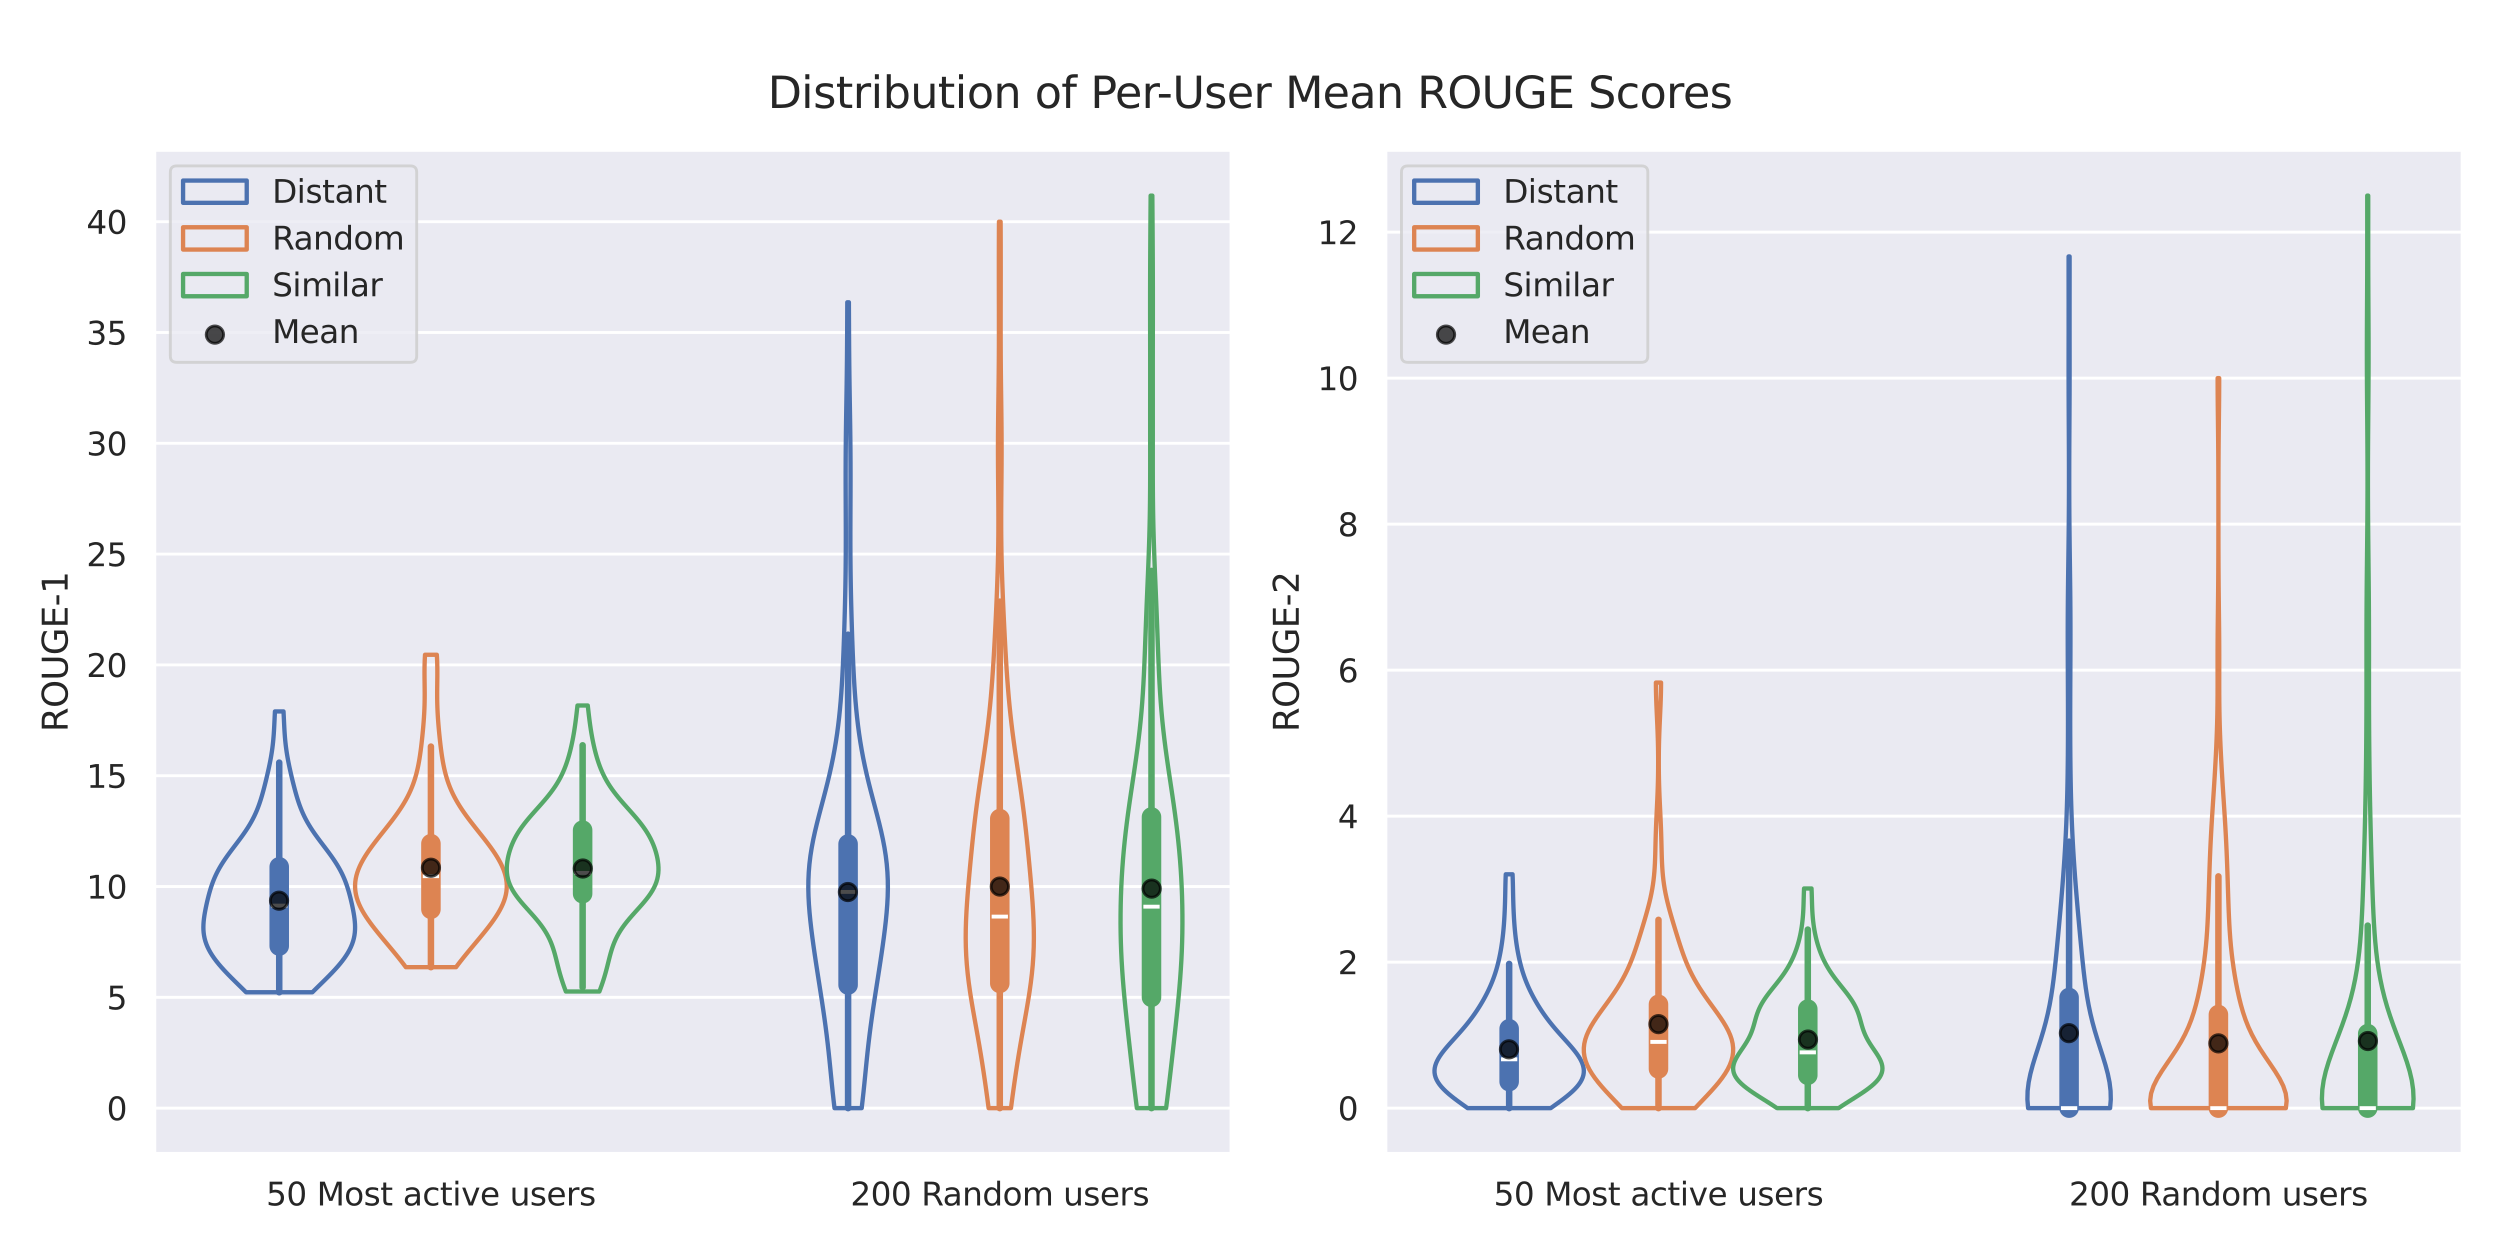 <?xml version="1.0" encoding="utf-8" standalone="no"?>
<!DOCTYPE svg PUBLIC "-//W3C//DTD SVG 1.1//EN"
  "http://www.w3.org/Graphics/SVG/1.1/DTD/svg11.dtd">
<svg xmlns:xlink="http://www.w3.org/1999/xlink" width="864pt" height="432pt" viewBox="0 0 864 432" xmlns="http://www.w3.org/2000/svg" version="1.1">
 <defs>
  <style type="text/css">*{stroke-linejoin: round; stroke-linecap: butt}</style>
 </defs>
 <g id="figure_1">
  <g id="patch_1">
   <path d="M 0 432 
L 864 432 
L 864 0 
L 0 0 
z
" style="fill: #ffffff"/>
  </g>
  <g id="axes_1">
   <g id="patch_2">
    <path d="M 53.37 398.74 
L 425.565 398.74 
L 425.565 51.84 
L 53.37 51.84 
z
" style="fill: #eaeaf2"/>
   </g>
   <g id="matplotlib.axis_1">
    <g id="xtick_1">
     <g id="text_1">
      <!-- 50 Most active users -->
      <g style="fill: #262626" transform="translate(91.974 416.598) scale(0.11 -0.11)">
       <defs>
        <path id="DejaVuSans-35" d="M 691 4666 
L 3169 4666 
L 3169 4134 
L 1269 4134 
L 1269 2991 
Q 1406 3038 1543 3061 
Q 1681 3084 1819 3084 
Q 2600 3084 3056 2656 
Q 3513 2228 3513 1497 
Q 3513 744 3044 326 
Q 2575 -91 1722 -91 
Q 1428 -91 1123 -41 
Q 819 9 494 109 
L 494 744 
Q 775 591 1075 516 
Q 1375 441 1709 441 
Q 2250 441 2565 725 
Q 2881 1009 2881 1497 
Q 2881 1984 2565 2268 
Q 2250 2553 1709 2553 
Q 1456 2553 1204 2497 
Q 953 2441 691 2322 
L 691 4666 
z
" transform="scale(0.016)"/>
        <path id="DejaVuSans-30" d="M 2034 4250 
Q 1547 4250 1301 3770 
Q 1056 3291 1056 2328 
Q 1056 1369 1301 889 
Q 1547 409 2034 409 
Q 2525 409 2770 889 
Q 3016 1369 3016 2328 
Q 3016 3291 2770 3770 
Q 2525 4250 2034 4250 
z
M 2034 4750 
Q 2819 4750 3233 4129 
Q 3647 3509 3647 2328 
Q 3647 1150 3233 529 
Q 2819 -91 2034 -91 
Q 1250 -91 836 529 
Q 422 1150 422 2328 
Q 422 3509 836 4129 
Q 1250 4750 2034 4750 
z
" transform="scale(0.016)"/>
        <path id="DejaVuSans-20" transform="scale(0.016)"/>
        <path id="DejaVuSans-4d" d="M 628 4666 
L 1569 4666 
L 2759 1491 
L 3956 4666 
L 4897 4666 
L 4897 0 
L 4281 0 
L 4281 4097 
L 3078 897 
L 2444 897 
L 1241 4097 
L 1241 0 
L 628 0 
L 628 4666 
z
" transform="scale(0.016)"/>
        <path id="DejaVuSans-6f" d="M 1959 3097 
Q 1497 3097 1228 2736 
Q 959 2375 959 1747 
Q 959 1119 1226 758 
Q 1494 397 1959 397 
Q 2419 397 2687 759 
Q 2956 1122 2956 1747 
Q 2956 2369 2687 2733 
Q 2419 3097 1959 3097 
z
M 1959 3584 
Q 2709 3584 3137 3096 
Q 3566 2609 3566 1747 
Q 3566 888 3137 398 
Q 2709 -91 1959 -91 
Q 1206 -91 779 398 
Q 353 888 353 1747 
Q 353 2609 779 3096 
Q 1206 3584 1959 3584 
z
" transform="scale(0.016)"/>
        <path id="DejaVuSans-73" d="M 2834 3397 
L 2834 2853 
Q 2591 2978 2328 3040 
Q 2066 3103 1784 3103 
Q 1356 3103 1142 2972 
Q 928 2841 928 2578 
Q 928 2378 1081 2264 
Q 1234 2150 1697 2047 
L 1894 2003 
Q 2506 1872 2764 1633 
Q 3022 1394 3022 966 
Q 3022 478 2636 193 
Q 2250 -91 1575 -91 
Q 1294 -91 989 -36 
Q 684 19 347 128 
L 347 722 
Q 666 556 975 473 
Q 1284 391 1588 391 
Q 1994 391 2212 530 
Q 2431 669 2431 922 
Q 2431 1156 2273 1281 
Q 2116 1406 1581 1522 
L 1381 1569 
Q 847 1681 609 1914 
Q 372 2147 372 2553 
Q 372 3047 722 3315 
Q 1072 3584 1716 3584 
Q 2034 3584 2315 3537 
Q 2597 3491 2834 3397 
z
" transform="scale(0.016)"/>
        <path id="DejaVuSans-74" d="M 1172 4494 
L 1172 3500 
L 2356 3500 
L 2356 3053 
L 1172 3053 
L 1172 1153 
Q 1172 725 1289 603 
Q 1406 481 1766 481 
L 2356 481 
L 2356 0 
L 1766 0 
Q 1100 0 847 248 
Q 594 497 594 1153 
L 594 3053 
L 172 3053 
L 172 3500 
L 594 3500 
L 594 4494 
L 1172 4494 
z
" transform="scale(0.016)"/>
        <path id="DejaVuSans-61" d="M 2194 1759 
Q 1497 1759 1228 1600 
Q 959 1441 959 1056 
Q 959 750 1161 570 
Q 1363 391 1709 391 
Q 2188 391 2477 730 
Q 2766 1069 2766 1631 
L 2766 1759 
L 2194 1759 
z
M 3341 1997 
L 3341 0 
L 2766 0 
L 2766 531 
Q 2569 213 2275 61 
Q 1981 -91 1556 -91 
Q 1019 -91 701 211 
Q 384 513 384 1019 
Q 384 1609 779 1909 
Q 1175 2209 1959 2209 
L 2766 2209 
L 2766 2266 
Q 2766 2663 2505 2880 
Q 2244 3097 1772 3097 
Q 1472 3097 1187 3025 
Q 903 2953 641 2809 
L 641 3341 
Q 956 3463 1253 3523 
Q 1550 3584 1831 3584 
Q 2591 3584 2966 3190 
Q 3341 2797 3341 1997 
z
" transform="scale(0.016)"/>
        <path id="DejaVuSans-63" d="M 3122 3366 
L 3122 2828 
Q 2878 2963 2633 3030 
Q 2388 3097 2138 3097 
Q 1578 3097 1268 2742 
Q 959 2388 959 1747 
Q 959 1106 1268 751 
Q 1578 397 2138 397 
Q 2388 397 2633 464 
Q 2878 531 3122 666 
L 3122 134 
Q 2881 22 2623 -34 
Q 2366 -91 2075 -91 
Q 1284 -91 818 406 
Q 353 903 353 1747 
Q 353 2603 823 3093 
Q 1294 3584 2113 3584 
Q 2378 3584 2631 3529 
Q 2884 3475 3122 3366 
z
" transform="scale(0.016)"/>
        <path id="DejaVuSans-69" d="M 603 3500 
L 1178 3500 
L 1178 0 
L 603 0 
L 603 3500 
z
M 603 4863 
L 1178 4863 
L 1178 4134 
L 603 4134 
L 603 4863 
z
" transform="scale(0.016)"/>
        <path id="DejaVuSans-76" d="M 191 3500 
L 800 3500 
L 1894 563 
L 2988 3500 
L 3597 3500 
L 2284 0 
L 1503 0 
L 191 3500 
z
" transform="scale(0.016)"/>
        <path id="DejaVuSans-65" d="M 3597 1894 
L 3597 1613 
L 953 1613 
Q 991 1019 1311 708 
Q 1631 397 2203 397 
Q 2534 397 2845 478 
Q 3156 559 3463 722 
L 3463 178 
Q 3153 47 2828 -22 
Q 2503 -91 2169 -91 
Q 1331 -91 842 396 
Q 353 884 353 1716 
Q 353 2575 817 3079 
Q 1281 3584 2069 3584 
Q 2775 3584 3186 3129 
Q 3597 2675 3597 1894 
z
M 3022 2063 
Q 3016 2534 2758 2815 
Q 2500 3097 2075 3097 
Q 1594 3097 1305 2825 
Q 1016 2553 972 2059 
L 3022 2063 
z
" transform="scale(0.016)"/>
        <path id="DejaVuSans-75" d="M 544 1381 
L 544 3500 
L 1119 3500 
L 1119 1403 
Q 1119 906 1312 657 
Q 1506 409 1894 409 
Q 2359 409 2629 706 
Q 2900 1003 2900 1516 
L 2900 3500 
L 3475 3500 
L 3475 0 
L 2900 0 
L 2900 538 
Q 2691 219 2414 64 
Q 2138 -91 1772 -91 
Q 1169 -91 856 284 
Q 544 659 544 1381 
z
M 1991 3584 
L 1991 3584 
z
" transform="scale(0.016)"/>
        <path id="DejaVuSans-72" d="M 2631 2963 
Q 2534 3019 2420 3045 
Q 2306 3072 2169 3072 
Q 1681 3072 1420 2755 
Q 1159 2438 1159 1844 
L 1159 0 
L 581 0 
L 581 3500 
L 1159 3500 
L 1159 2956 
Q 1341 3275 1631 3429 
Q 1922 3584 2338 3584 
Q 2397 3584 2469 3576 
Q 2541 3569 2628 3553 
L 2631 2963 
z
" transform="scale(0.016)"/>
       </defs>
       <use xlink:href="#DejaVuSans-35"/>
       <use xlink:href="#DejaVuSans-30" x="63.623"/>
       <use xlink:href="#DejaVuSans-20" x="127.246"/>
       <use xlink:href="#DejaVuSans-4d" x="159.033"/>
       <use xlink:href="#DejaVuSans-6f" x="245.312"/>
       <use xlink:href="#DejaVuSans-73" x="306.494"/>
       <use xlink:href="#DejaVuSans-74" x="358.594"/>
       <use xlink:href="#DejaVuSans-20" x="397.803"/>
       <use xlink:href="#DejaVuSans-61" x="429.59"/>
       <use xlink:href="#DejaVuSans-63" x="490.869"/>
       <use xlink:href="#DejaVuSans-74" x="545.85"/>
       <use xlink:href="#DejaVuSans-69" x="585.059"/>
       <use xlink:href="#DejaVuSans-76" x="612.842"/>
       <use xlink:href="#DejaVuSans-65" x="672.021"/>
       <use xlink:href="#DejaVuSans-20" x="733.545"/>
       <use xlink:href="#DejaVuSans-75" x="765.332"/>
       <use xlink:href="#DejaVuSans-73" x="828.711"/>
       <use xlink:href="#DejaVuSans-65" x="880.811"/>
       <use xlink:href="#DejaVuSans-72" x="942.334"/>
       <use xlink:href="#DejaVuSans-73" x="983.447"/>
      </g>
     </g>
    </g>
    <g id="xtick_2">
     <g id="text_2">
      <!-- 200 Random users -->
      <g style="fill: #262626" transform="translate(293.904 416.598) scale(0.11 -0.11)">
       <defs>
        <path id="DejaVuSans-32" d="M 1228 531 
L 3431 531 
L 3431 0 
L 469 0 
L 469 531 
Q 828 903 1448 1529 
Q 2069 2156 2228 2338 
Q 2531 2678 2651 2914 
Q 2772 3150 2772 3378 
Q 2772 3750 2511 3984 
Q 2250 4219 1831 4219 
Q 1534 4219 1204 4116 
Q 875 4013 500 3803 
L 500 4441 
Q 881 4594 1212 4672 
Q 1544 4750 1819 4750 
Q 2544 4750 2975 4387 
Q 3406 4025 3406 3419 
Q 3406 3131 3298 2873 
Q 3191 2616 2906 2266 
Q 2828 2175 2409 1742 
Q 1991 1309 1228 531 
z
" transform="scale(0.016)"/>
        <path id="DejaVuSans-52" d="M 2841 2188 
Q 3044 2119 3236 1894 
Q 3428 1669 3622 1275 
L 4263 0 
L 3584 0 
L 2988 1197 
Q 2756 1666 2539 1819 
Q 2322 1972 1947 1972 
L 1259 1972 
L 1259 0 
L 628 0 
L 628 4666 
L 2053 4666 
Q 2853 4666 3247 4331 
Q 3641 3997 3641 3322 
Q 3641 2881 3436 2590 
Q 3231 2300 2841 2188 
z
M 1259 4147 
L 1259 2491 
L 2053 2491 
Q 2509 2491 2742 2702 
Q 2975 2913 2975 3322 
Q 2975 3731 2742 3939 
Q 2509 4147 2053 4147 
L 1259 4147 
z
" transform="scale(0.016)"/>
        <path id="DejaVuSans-6e" d="M 3513 2113 
L 3513 0 
L 2938 0 
L 2938 2094 
Q 2938 2591 2744 2837 
Q 2550 3084 2163 3084 
Q 1697 3084 1428 2787 
Q 1159 2491 1159 1978 
L 1159 0 
L 581 0 
L 581 3500 
L 1159 3500 
L 1159 2956 
Q 1366 3272 1645 3428 
Q 1925 3584 2291 3584 
Q 2894 3584 3203 3211 
Q 3513 2838 3513 2113 
z
" transform="scale(0.016)"/>
        <path id="DejaVuSans-64" d="M 2906 2969 
L 2906 4863 
L 3481 4863 
L 3481 0 
L 2906 0 
L 2906 525 
Q 2725 213 2448 61 
Q 2172 -91 1784 -91 
Q 1150 -91 751 415 
Q 353 922 353 1747 
Q 353 2572 751 3078 
Q 1150 3584 1784 3584 
Q 2172 3584 2448 3432 
Q 2725 3281 2906 2969 
z
M 947 1747 
Q 947 1113 1208 752 
Q 1469 391 1925 391 
Q 2381 391 2643 752 
Q 2906 1113 2906 1747 
Q 2906 2381 2643 2742 
Q 2381 3103 1925 3103 
Q 1469 3103 1208 2742 
Q 947 2381 947 1747 
z
" transform="scale(0.016)"/>
        <path id="DejaVuSans-6d" d="M 3328 2828 
Q 3544 3216 3844 3400 
Q 4144 3584 4550 3584 
Q 5097 3584 5394 3201 
Q 5691 2819 5691 2113 
L 5691 0 
L 5113 0 
L 5113 2094 
Q 5113 2597 4934 2840 
Q 4756 3084 4391 3084 
Q 3944 3084 3684 2787 
Q 3425 2491 3425 1978 
L 3425 0 
L 2847 0 
L 2847 2094 
Q 2847 2600 2669 2842 
Q 2491 3084 2119 3084 
Q 1678 3084 1418 2786 
Q 1159 2488 1159 1978 
L 1159 0 
L 581 0 
L 581 3500 
L 1159 3500 
L 1159 2956 
Q 1356 3278 1631 3431 
Q 1906 3584 2284 3584 
Q 2666 3584 2933 3390 
Q 3200 3197 3328 2828 
z
" transform="scale(0.016)"/>
       </defs>
       <use xlink:href="#DejaVuSans-32"/>
       <use xlink:href="#DejaVuSans-30" x="63.623"/>
       <use xlink:href="#DejaVuSans-30" x="127.246"/>
       <use xlink:href="#DejaVuSans-20" x="190.869"/>
       <use xlink:href="#DejaVuSans-52" x="222.656"/>
       <use xlink:href="#DejaVuSans-61" x="289.889"/>
       <use xlink:href="#DejaVuSans-6e" x="351.168"/>
       <use xlink:href="#DejaVuSans-64" x="414.547"/>
       <use xlink:href="#DejaVuSans-6f" x="478.023"/>
       <use xlink:href="#DejaVuSans-6d" x="539.205"/>
       <use xlink:href="#DejaVuSans-20" x="636.617"/>
       <use xlink:href="#DejaVuSans-75" x="668.404"/>
       <use xlink:href="#DejaVuSans-73" x="731.783"/>
       <use xlink:href="#DejaVuSans-65" x="783.883"/>
       <use xlink:href="#DejaVuSans-72" x="845.406"/>
       <use xlink:href="#DejaVuSans-73" x="886.52"/>
      </g>
     </g>
    </g>
   </g>
   <g id="matplotlib.axis_2">
    <g id="ytick_1">
     <g id="line2d_1">
      <path d="M 53.37 382.972 
L 425.565 382.972 
" clip-path="url(#pfce861e3fd)" style="fill: none; stroke: #ffffff; stroke-linecap: round"/>
     </g>
     <g id="text_3">
      <!-- 0 -->
      <g style="fill: #262626" transform="translate(36.871 387.151) scale(0.11 -0.11)">
       <use xlink:href="#DejaVuSans-30"/>
      </g>
     </g>
    </g>
    <g id="ytick_2">
     <g id="line2d_2">
      <path d="M 53.37 344.678 
L 425.565 344.678 
" clip-path="url(#pfce861e3fd)" style="fill: none; stroke: #ffffff; stroke-linecap: round"/>
     </g>
     <g id="text_4">
      <!-- 5 -->
      <g style="fill: #262626" transform="translate(36.871 348.857) scale(0.11 -0.11)">
       <use xlink:href="#DejaVuSans-35"/>
      </g>
     </g>
    </g>
    <g id="ytick_3">
     <g id="line2d_3">
      <path d="M 53.37 306.384 
L 425.565 306.384 
" clip-path="url(#pfce861e3fd)" style="fill: none; stroke: #ffffff; stroke-linecap: round"/>
     </g>
     <g id="text_5">
      <!-- 10 -->
      <g style="fill: #262626" transform="translate(29.872 310.563) scale(0.11 -0.11)">
       <defs>
        <path id="DejaVuSans-31" d="M 794 531 
L 1825 531 
L 1825 4091 
L 703 3866 
L 703 4441 
L 1819 4666 
L 2450 4666 
L 2450 531 
L 3481 531 
L 3481 0 
L 794 0 
L 794 531 
z
" transform="scale(0.016)"/>
       </defs>
       <use xlink:href="#DejaVuSans-31"/>
       <use xlink:href="#DejaVuSans-30" x="63.623"/>
      </g>
     </g>
    </g>
    <g id="ytick_4">
     <g id="line2d_4">
      <path d="M 53.37 268.089 
L 425.565 268.089 
" clip-path="url(#pfce861e3fd)" style="fill: none; stroke: #ffffff; stroke-linecap: round"/>
     </g>
     <g id="text_6">
      <!-- 15 -->
      <g style="fill: #262626" transform="translate(29.872 272.268) scale(0.11 -0.11)">
       <use xlink:href="#DejaVuSans-31"/>
       <use xlink:href="#DejaVuSans-35" x="63.623"/>
      </g>
     </g>
    </g>
    <g id="ytick_5">
     <g id="line2d_5">
      <path d="M 53.37 229.795 
L 425.565 229.795 
" clip-path="url(#pfce861e3fd)" style="fill: none; stroke: #ffffff; stroke-linecap: round"/>
     </g>
     <g id="text_7">
      <!-- 20 -->
      <g style="fill: #262626" transform="translate(29.872 233.974) scale(0.11 -0.11)">
       <use xlink:href="#DejaVuSans-32"/>
       <use xlink:href="#DejaVuSans-30" x="63.623"/>
      </g>
     </g>
    </g>
    <g id="ytick_6">
     <g id="line2d_6">
      <path d="M 53.37 191.501 
L 425.565 191.501 
" clip-path="url(#pfce861e3fd)" style="fill: none; stroke: #ffffff; stroke-linecap: round"/>
     </g>
     <g id="text_8">
      <!-- 25 -->
      <g style="fill: #262626" transform="translate(29.872 195.68) scale(0.11 -0.11)">
       <use xlink:href="#DejaVuSans-32"/>
       <use xlink:href="#DejaVuSans-35" x="63.623"/>
      </g>
     </g>
    </g>
    <g id="ytick_7">
     <g id="line2d_7">
      <path d="M 53.37 153.207 
L 425.565 153.207 
" clip-path="url(#pfce861e3fd)" style="fill: none; stroke: #ffffff; stroke-linecap: round"/>
     </g>
     <g id="text_9">
      <!-- 30 -->
      <g style="fill: #262626" transform="translate(29.872 157.386) scale(0.11 -0.11)">
       <defs>
        <path id="DejaVuSans-33" d="M 2597 2516 
Q 3050 2419 3304 2112 
Q 3559 1806 3559 1356 
Q 3559 666 3084 287 
Q 2609 -91 1734 -91 
Q 1441 -91 1130 -33 
Q 819 25 488 141 
L 488 750 
Q 750 597 1062 519 
Q 1375 441 1716 441 
Q 2309 441 2620 675 
Q 2931 909 2931 1356 
Q 2931 1769 2642 2001 
Q 2353 2234 1838 2234 
L 1294 2234 
L 1294 2753 
L 1863 2753 
Q 2328 2753 2575 2939 
Q 2822 3125 2822 3475 
Q 2822 3834 2567 4026 
Q 2313 4219 1838 4219 
Q 1578 4219 1281 4162 
Q 984 4106 628 3988 
L 628 4550 
Q 988 4650 1302 4700 
Q 1616 4750 1894 4750 
Q 2613 4750 3031 4423 
Q 3450 4097 3450 3541 
Q 3450 3153 3228 2886 
Q 3006 2619 2597 2516 
z
" transform="scale(0.016)"/>
       </defs>
       <use xlink:href="#DejaVuSans-33"/>
       <use xlink:href="#DejaVuSans-30" x="63.623"/>
      </g>
     </g>
    </g>
    <g id="ytick_8">
     <g id="line2d_8">
      <path d="M 53.37 114.913 
L 425.565 114.913 
" clip-path="url(#pfce861e3fd)" style="fill: none; stroke: #ffffff; stroke-linecap: round"/>
     </g>
     <g id="text_10">
      <!-- 35 -->
      <g style="fill: #262626" transform="translate(29.872 119.092) scale(0.11 -0.11)">
       <use xlink:href="#DejaVuSans-33"/>
       <use xlink:href="#DejaVuSans-35" x="63.623"/>
      </g>
     </g>
    </g>
    <g id="ytick_9">
     <g id="line2d_9">
      <path d="M 53.37 76.619 
L 425.565 76.619 
" clip-path="url(#pfce861e3fd)" style="fill: none; stroke: #ffffff; stroke-linecap: round"/>
     </g>
     <g id="text_11">
      <!-- 40 -->
      <g style="fill: #262626" transform="translate(29.872 80.798) scale(0.11 -0.11)">
       <defs>
        <path id="DejaVuSans-34" d="M 2419 4116 
L 825 1625 
L 2419 1625 
L 2419 4116 
z
M 2253 4666 
L 3047 4666 
L 3047 1625 
L 3713 1625 
L 3713 1100 
L 3047 1100 
L 3047 0 
L 2419 0 
L 2419 1100 
L 313 1100 
L 313 1709 
L 2253 4666 
z
" transform="scale(0.016)"/>
       </defs>
       <use xlink:href="#DejaVuSans-34"/>
       <use xlink:href="#DejaVuSans-30" x="63.623"/>
      </g>
     </g>
    </g>
    <g id="text_12">
     <!-- ROUGE-1 -->
     <g style="fill: #262626" transform="translate(23.377 252.996) rotate(-90) scale(0.12 -0.12)">
      <defs>
       <path id="DejaVuSans-4f" d="M 2522 4238 
Q 1834 4238 1429 3725 
Q 1025 3213 1025 2328 
Q 1025 1447 1429 934 
Q 1834 422 2522 422 
Q 3209 422 3611 934 
Q 4013 1447 4013 2328 
Q 4013 3213 3611 3725 
Q 3209 4238 2522 4238 
z
M 2522 4750 
Q 3503 4750 4090 4092 
Q 4678 3434 4678 2328 
Q 4678 1225 4090 567 
Q 3503 -91 2522 -91 
Q 1538 -91 948 565 
Q 359 1222 359 2328 
Q 359 3434 948 4092 
Q 1538 4750 2522 4750 
z
" transform="scale(0.016)"/>
       <path id="DejaVuSans-55" d="M 556 4666 
L 1191 4666 
L 1191 1831 
Q 1191 1081 1462 751 
Q 1734 422 2344 422 
Q 2950 422 3222 751 
Q 3494 1081 3494 1831 
L 3494 4666 
L 4128 4666 
L 4128 1753 
Q 4128 841 3676 375 
Q 3225 -91 2344 -91 
Q 1459 -91 1007 375 
Q 556 841 556 1753 
L 556 4666 
z
" transform="scale(0.016)"/>
       <path id="DejaVuSans-47" d="M 3809 666 
L 3809 1919 
L 2778 1919 
L 2778 2438 
L 4434 2438 
L 4434 434 
Q 4069 175 3628 42 
Q 3188 -91 2688 -91 
Q 1594 -91 976 548 
Q 359 1188 359 2328 
Q 359 3472 976 4111 
Q 1594 4750 2688 4750 
Q 3144 4750 3555 4637 
Q 3966 4525 4313 4306 
L 4313 3634 
Q 3963 3931 3569 4081 
Q 3175 4231 2741 4231 
Q 1884 4231 1454 3753 
Q 1025 3275 1025 2328 
Q 1025 1384 1454 906 
Q 1884 428 2741 428 
Q 3075 428 3337 486 
Q 3600 544 3809 666 
z
" transform="scale(0.016)"/>
       <path id="DejaVuSans-45" d="M 628 4666 
L 3578 4666 
L 3578 4134 
L 1259 4134 
L 1259 2753 
L 3481 2753 
L 3481 2222 
L 1259 2222 
L 1259 531 
L 3634 531 
L 3634 0 
L 628 0 
L 628 4666 
z
" transform="scale(0.016)"/>
       <path id="DejaVuSans-2d" d="M 313 2009 
L 1997 2009 
L 1997 1497 
L 313 1497 
L 313 2009 
z
" transform="scale(0.016)"/>
      </defs>
      <use xlink:href="#DejaVuSans-52"/>
      <use xlink:href="#DejaVuSans-4f" x="69.482"/>
      <use xlink:href="#DejaVuSans-55" x="148.193"/>
      <use xlink:href="#DejaVuSans-47" x="221.387"/>
      <use xlink:href="#DejaVuSans-45" x="298.877"/>
      <use xlink:href="#DejaVuSans-2d" x="362.061"/>
      <use xlink:href="#DejaVuSans-31" x="398.145"/>
     </g>
    </g>
   </g>
   <g id="PolyCollection_1">
    <path d="M 107.958 342.927 
L 85.044 342.927 
L 84.057 341.946 
L 83.059 340.966 
L 82.057 339.986 
L 81.06 339.005 
L 80.072 338.025 
L 79.102 337.045 
L 78.157 336.064 
L 77.242 335.084 
L 76.364 334.103 
L 75.529 333.123 
L 74.744 332.143 
L 74.012 331.162 
L 73.339 330.182 
L 72.73 329.202 
L 72.187 328.221 
L 71.712 327.241 
L 71.308 326.261 
L 70.975 325.28 
L 70.711 324.3 
L 70.514 323.319 
L 70.381 322.339 
L 70.307 321.359 
L 70.288 320.378 
L 70.317 319.398 
L 70.388 318.418 
L 70.495 317.437 
L 70.631 316.457 
L 70.792 315.477 
L 70.972 314.496 
L 71.169 313.516 
L 71.378 312.535 
L 71.6 311.555 
L 71.835 310.575 
L 72.082 309.594 
L 72.345 308.614 
L 72.627 307.634 
L 72.93 306.653 
L 73.259 305.673 
L 73.618 304.693 
L 74.01 303.712 
L 74.439 302.732 
L 74.905 301.752 
L 75.412 300.771 
L 75.958 299.791 
L 76.544 298.81 
L 77.166 297.83 
L 77.822 296.85 
L 78.507 295.869 
L 79.217 294.889 
L 79.944 293.909 
L 80.683 292.928 
L 81.427 291.948 
L 82.169 290.968 
L 82.902 289.987 
L 83.62 289.007 
L 84.316 288.026 
L 84.986 287.046 
L 85.626 286.066 
L 86.232 285.085 
L 86.802 284.105 
L 87.335 283.125 
L 87.832 282.144 
L 88.292 281.164 
L 88.719 280.184 
L 89.113 279.203 
L 89.479 278.223 
L 89.819 277.242 
L 90.137 276.262 
L 90.436 275.282 
L 90.72 274.301 
L 90.991 273.321 
L 91.252 272.341 
L 91.504 271.36 
L 91.75 270.38 
L 91.99 269.4 
L 92.224 268.419 
L 92.453 267.439 
L 92.676 266.459 
L 92.892 265.478 
L 93.099 264.498 
L 93.298 263.517 
L 93.487 262.537 
L 93.664 261.557 
L 93.828 260.576 
L 93.98 259.596 
L 94.118 258.616 
L 94.242 257.635 
L 94.352 256.655 
L 94.449 255.675 
L 94.534 254.694 
L 94.608 253.714 
L 94.673 252.733 
L 94.73 251.753 
L 94.782 250.773 
L 94.83 249.792 
L 94.876 248.812 
L 94.923 247.832 
L 94.971 246.851 
L 95.022 245.871 
L 97.98 245.871 
L 97.98 245.871 
L 98.032 246.851 
L 98.08 247.832 
L 98.126 248.812 
L 98.172 249.792 
L 98.22 250.773 
L 98.272 251.753 
L 98.329 252.733 
L 98.394 253.714 
L 98.468 254.694 
L 98.553 255.675 
L 98.651 256.655 
L 98.761 257.635 
L 98.885 258.616 
L 99.023 259.596 
L 99.174 260.576 
L 99.339 261.557 
L 99.516 262.537 
L 99.704 263.517 
L 99.903 264.498 
L 100.111 265.478 
L 100.327 266.459 
L 100.549 267.439 
L 100.778 268.419 
L 101.012 269.4 
L 101.252 270.38 
L 101.498 271.36 
L 101.751 272.341 
L 102.011 273.321 
L 102.282 274.301 
L 102.566 275.282 
L 102.865 276.262 
L 103.183 277.242 
L 103.523 278.223 
L 103.889 279.203 
L 104.284 280.184 
L 104.71 281.164 
L 105.171 282.144 
L 105.667 283.125 
L 106.2 284.105 
L 106.771 285.085 
L 107.377 286.066 
L 108.016 287.046 
L 108.686 288.026 
L 109.383 289.007 
L 110.1 289.987 
L 110.833 290.968 
L 111.575 291.948 
L 112.319 292.928 
L 113.058 293.909 
L 113.786 294.889 
L 114.495 295.869 
L 115.181 296.85 
L 115.837 297.83 
L 116.459 298.81 
L 117.044 299.791 
L 117.591 300.771 
L 118.097 301.752 
L 118.564 302.732 
L 118.992 303.712 
L 119.384 304.693 
L 119.743 305.673 
L 120.072 306.653 
L 120.376 307.634 
L 120.657 308.614 
L 120.92 309.594 
L 121.168 310.575 
L 121.402 311.555 
L 121.624 312.535 
L 121.834 313.516 
L 122.03 314.496 
L 122.21 315.477 
L 122.371 316.457 
L 122.508 317.437 
L 122.614 318.418 
L 122.686 319.398 
L 122.714 320.378 
L 122.695 321.359 
L 122.622 322.339 
L 122.489 323.319 
L 122.292 324.3 
L 122.028 325.28 
L 121.694 326.261 
L 121.29 327.241 
L 120.816 328.221 
L 120.273 329.202 
L 119.663 330.182 
L 118.991 331.162 
L 118.259 332.143 
L 117.473 333.123 
L 116.638 334.103 
L 115.761 335.084 
L 114.846 336.064 
L 113.9 337.045 
L 112.93 338.025 
L 111.943 339.005 
L 110.945 339.986 
L 109.944 340.966 
L 108.946 341.946 
L 107.958 342.927 
L 107.958 342.927 
z
" clip-path="url(#pfce861e3fd)" style="fill: none; stroke: #4c72b0; stroke-width: 1.5"/>
   </g>
   <g id="PolyCollection_2">
    <path d="M 157.599 334.26 
L 140.257 334.26 
L 139.438 333.17 
L 138.595 332.079 
L 137.73 330.988 
L 136.848 329.898 
L 135.953 328.807 
L 135.048 327.717 
L 134.138 326.626 
L 133.227 325.535 
L 132.319 324.445 
L 131.418 323.354 
L 130.53 322.263 
L 129.66 321.173 
L 128.814 320.082 
L 127.997 318.991 
L 127.217 317.901 
L 126.479 316.81 
L 125.79 315.719 
L 125.157 314.629 
L 124.585 313.538 
L 124.082 312.447 
L 123.651 311.357 
L 123.297 310.266 
L 123.025 309.176 
L 122.836 308.085 
L 122.732 306.994 
L 122.714 305.904 
L 122.783 304.813 
L 122.935 303.722 
L 123.17 302.632 
L 123.484 301.541 
L 123.873 300.45 
L 124.334 299.36 
L 124.862 298.269 
L 125.45 297.178 
L 126.094 296.088 
L 126.788 294.997 
L 127.525 293.906 
L 128.3 292.816 
L 129.106 291.725 
L 129.937 290.635 
L 130.786 289.544 
L 131.647 288.453 
L 132.514 287.363 
L 133.38 286.272 
L 134.239 285.181 
L 135.086 284.091 
L 135.915 283 
L 136.72 281.909 
L 137.498 280.819 
L 138.243 279.728 
L 138.953 278.637 
L 139.623 277.547 
L 140.254 276.456 
L 140.842 275.365 
L 141.387 274.275 
L 141.89 273.184 
L 142.35 272.094 
L 142.77 271.003 
L 143.151 269.912 
L 143.496 268.822 
L 143.807 267.731 
L 144.087 266.64 
L 144.339 265.55 
L 144.567 264.459 
L 144.773 263.368 
L 144.961 262.278 
L 145.132 261.187 
L 145.29 260.096 
L 145.437 259.006 
L 145.574 257.915 
L 145.703 256.824 
L 145.825 255.734 
L 145.941 254.643 
L 146.051 253.553 
L 146.155 252.462 
L 146.253 251.371 
L 146.345 250.281 
L 146.429 249.19 
L 146.506 248.099 
L 146.574 247.009 
L 146.633 245.918 
L 146.681 244.827 
L 146.72 243.737 
L 146.747 242.646 
L 146.765 241.555 
L 146.773 240.465 
L 146.773 239.374 
L 146.766 238.283 
L 146.755 237.193 
L 146.741 236.102 
L 146.727 235.012 
L 146.716 233.921 
L 146.709 232.83 
L 146.711 231.74 
L 146.721 230.649 
L 146.744 229.558 
L 146.778 228.468 
L 146.827 227.377 
L 146.888 226.286 
L 150.967 226.286 
L 150.967 226.286 
L 151.029 227.377 
L 151.077 228.468 
L 151.112 229.558 
L 151.134 230.649 
L 151.145 231.74 
L 151.146 232.83 
L 151.14 233.921 
L 151.128 235.012 
L 151.115 236.102 
L 151.101 237.193 
L 151.089 238.283 
L 151.082 239.374 
L 151.082 240.465 
L 151.091 241.555 
L 151.108 242.646 
L 151.136 243.737 
L 151.174 244.827 
L 151.223 245.918 
L 151.281 247.009 
L 151.349 248.099 
L 151.426 249.19 
L 151.511 250.281 
L 151.602 251.371 
L 151.701 252.462 
L 151.805 253.553 
L 151.915 254.643 
L 152.031 255.734 
L 152.153 256.824 
L 152.281 257.915 
L 152.418 259.006 
L 152.565 260.096 
L 152.723 261.187 
L 152.895 262.278 
L 153.082 263.368 
L 153.288 264.459 
L 153.516 265.55 
L 153.769 266.64 
L 154.049 267.731 
L 154.36 268.822 
L 154.704 269.912 
L 155.086 271.003 
L 155.505 272.094 
L 155.966 273.184 
L 156.468 274.275 
L 157.014 275.365 
L 157.602 276.456 
L 158.232 277.547 
L 158.903 278.637 
L 159.613 279.728 
L 160.358 280.819 
L 161.135 281.909 
L 161.941 283 
L 162.769 284.091 
L 163.616 285.181 
L 164.475 286.272 
L 165.341 287.363 
L 166.208 288.453 
L 167.069 289.544 
L 167.918 290.635 
L 168.749 291.725 
L 169.555 292.816 
L 170.33 293.906 
L 171.068 294.997 
L 171.761 296.088 
L 172.405 297.178 
L 172.994 298.269 
L 173.521 299.36 
L 173.982 300.45 
L 174.372 301.541 
L 174.686 302.632 
L 174.92 303.722 
L 175.073 304.813 
L 175.141 305.904 
L 175.123 306.994 
L 175.02 308.085 
L 174.831 309.176 
L 174.558 310.266 
L 174.205 311.357 
L 173.774 312.447 
L 173.27 313.538 
L 172.699 314.629 
L 172.066 315.719 
L 171.377 316.81 
L 170.639 317.901 
L 169.858 318.991 
L 169.042 320.082 
L 168.195 321.173 
L 167.325 322.263 
L 166.437 323.354 
L 165.537 324.445 
L 164.628 325.535 
L 163.717 326.626 
L 162.807 327.717 
L 161.902 328.807 
L 161.007 329.898 
L 160.126 330.988 
L 159.261 332.079 
L 158.417 333.17 
L 157.599 334.26 
L 157.599 334.26 
z
" clip-path="url(#pfce861e3fd)" style="fill: none; stroke: #dd8452; stroke-width: 1.5"/>
   </g>
   <g id="PolyCollection_3">
    <path d="M 207.149 342.664 
L 195.56 342.664 
L 195.187 341.666 
L 194.828 340.668 
L 194.485 339.669 
L 194.158 338.671 
L 193.848 337.673 
L 193.555 336.674 
L 193.278 335.676 
L 193.013 334.678 
L 192.758 333.679 
L 192.508 332.681 
L 192.259 331.683 
L 192.003 330.684 
L 191.736 329.686 
L 191.449 328.688 
L 191.135 327.689 
L 190.788 326.691 
L 190.401 325.693 
L 189.966 324.694 
L 189.479 323.696 
L 188.937 322.698 
L 188.335 321.699 
L 187.675 320.701 
L 186.957 319.703 
L 186.187 318.704 
L 185.369 317.706 
L 184.514 316.708 
L 183.631 315.709 
L 182.734 314.711 
L 181.836 313.713 
L 180.951 312.714 
L 180.094 311.716 
L 179.278 310.718 
L 178.516 309.719 
L 177.82 308.721 
L 177.198 307.723 
L 176.656 306.724 
L 176.199 305.726 
L 175.826 304.728 
L 175.538 303.729 
L 175.331 302.731 
L 175.201 301.733 
L 175.141 300.734 
L 175.146 299.736 
L 175.21 298.738 
L 175.327 297.739 
L 175.493 296.741 
L 175.704 295.743 
L 175.96 294.744 
L 176.26 293.746 
L 176.603 292.748 
L 176.993 291.749 
L 177.431 290.751 
L 177.919 289.753 
L 178.459 288.754 
L 179.052 287.756 
L 179.697 286.758 
L 180.395 285.759 
L 181.14 284.761 
L 181.929 283.763 
L 182.755 282.764 
L 183.61 281.766 
L 184.487 280.768 
L 185.376 279.769 
L 186.266 278.771 
L 187.15 277.773 
L 188.016 276.774 
L 188.859 275.776 
L 189.669 274.778 
L 190.442 273.779 
L 191.174 272.781 
L 191.86 271.783 
L 192.5 270.784 
L 193.093 269.786 
L 193.641 268.788 
L 194.146 267.789 
L 194.609 266.791 
L 195.035 265.793 
L 195.426 264.794 
L 195.786 263.796 
L 196.119 262.798 
L 196.426 261.799 
L 196.712 260.801 
L 196.978 259.803 
L 197.226 258.804 
L 197.458 257.806 
L 197.676 256.808 
L 197.88 255.809 
L 198.071 254.811 
L 198.249 253.813 
L 198.417 252.814 
L 198.574 251.816 
L 198.722 250.818 
L 198.861 249.819 
L 198.992 248.821 
L 199.117 247.823 
L 199.236 246.824 
L 199.352 245.826 
L 199.464 244.828 
L 199.574 243.829 
L 203.134 243.829 
L 203.134 243.829 
L 203.244 244.828 
L 203.357 245.826 
L 203.472 246.824 
L 203.592 247.823 
L 203.717 248.821 
L 203.848 249.819 
L 203.987 250.818 
L 204.134 251.816 
L 204.292 252.814 
L 204.459 253.813 
L 204.638 254.811 
L 204.829 255.809 
L 205.033 256.808 
L 205.25 257.806 
L 205.482 258.804 
L 205.731 259.803 
L 205.997 260.801 
L 206.282 261.799 
L 206.59 262.798 
L 206.922 263.796 
L 207.282 264.794 
L 207.673 265.793 
L 208.099 266.791 
L 208.563 267.789 
L 209.067 268.788 
L 209.615 269.786 
L 210.209 270.784 
L 210.849 271.783 
L 211.535 272.781 
L 212.266 273.779 
L 213.039 274.778 
L 213.85 275.776 
L 214.692 276.774 
L 215.559 277.773 
L 216.442 278.771 
L 217.333 279.769 
L 218.222 280.768 
L 219.098 281.766 
L 219.954 282.764 
L 220.78 283.763 
L 221.569 284.761 
L 222.314 285.759 
L 223.011 286.758 
L 223.657 287.756 
L 224.25 288.754 
L 224.79 289.753 
L 225.278 290.751 
L 225.715 291.749 
L 226.105 292.748 
L 226.449 293.746 
L 226.748 294.744 
L 227.004 295.743 
L 227.216 296.741 
L 227.382 297.739 
L 227.499 298.738 
L 227.563 299.736 
L 227.568 300.734 
L 227.508 301.733 
L 227.377 302.731 
L 227.17 303.729 
L 226.882 304.728 
L 226.51 305.726 
L 226.052 306.724 
L 225.51 307.723 
L 224.888 308.721 
L 224.192 309.719 
L 223.431 310.718 
L 222.615 311.716 
L 221.758 312.714 
L 220.873 313.713 
L 219.974 314.711 
L 219.077 315.709 
L 218.195 316.708 
L 217.339 317.706 
L 216.522 318.704 
L 215.751 319.703 
L 215.034 320.701 
L 214.373 321.699 
L 213.772 322.698 
L 213.229 323.696 
L 212.742 324.694 
L 212.308 325.693 
L 211.92 326.691 
L 211.573 327.689 
L 211.26 328.688 
L 210.973 329.686 
L 210.705 330.684 
L 210.45 331.683 
L 210.2 332.681 
L 209.95 333.679 
L 209.695 334.678 
L 209.431 335.676 
L 209.153 336.674 
L 208.86 337.673 
L 208.551 338.671 
L 208.224 339.669 
L 207.88 340.668 
L 207.521 341.666 
L 207.149 342.664 
L 207.149 342.664 
z
" clip-path="url(#pfce861e3fd)" style="fill: none; stroke: #55a868; stroke-width: 1.5"/>
   </g>
   <g id="PolyCollection_4">
    <path d="M 297.797 382.972 
L 288.404 382.972 
L 288.076 380.159 
L 287.769 377.345 
L 287.478 374.532 
L 287.197 371.719 
L 286.919 368.906 
L 286.636 366.093 
L 286.34 363.28 
L 286.025 360.467 
L 285.688 357.653 
L 285.327 354.84 
L 284.943 352.027 
L 284.539 349.214 
L 284.119 346.401 
L 283.687 343.588 
L 283.249 340.774 
L 282.81 337.961 
L 282.374 335.148 
L 281.944 332.335 
L 281.526 329.522 
L 281.123 326.709 
L 280.74 323.895 
L 280.383 321.082 
L 280.062 318.269 
L 279.786 315.456 
L 279.568 312.643 
L 279.42 309.83 
L 279.353 307.016 
L 279.381 304.203 
L 279.509 301.39 
L 279.744 298.577 
L 280.085 295.764 
L 280.528 292.951 
L 281.062 290.138 
L 281.675 287.324 
L 282.349 284.511 
L 283.066 281.698 
L 283.807 278.885 
L 284.553 276.072 
L 285.288 273.259 
L 285.997 270.445 
L 286.67 267.632 
L 287.298 264.819 
L 287.876 262.006 
L 288.402 259.193 
L 288.875 256.38 
L 289.298 253.566 
L 289.671 250.753 
L 290 247.94 
L 290.287 245.127 
L 290.537 242.314 
L 290.754 239.501 
L 290.943 236.687 
L 291.108 233.874 
L 291.254 231.061 
L 291.383 228.248 
L 291.5 225.435 
L 291.607 222.622 
L 291.705 219.808 
L 291.797 216.995 
L 291.882 214.182 
L 291.962 211.369 
L 292.034 208.556 
L 292.1 205.743 
L 292.157 202.93 
L 292.206 200.116 
L 292.246 197.303 
L 292.275 194.49 
L 292.296 191.677 
L 292.308 188.864 
L 292.312 186.051 
L 292.31 183.237 
L 292.302 180.424 
L 292.292 177.611 
L 292.28 174.798 
L 292.269 171.985 
L 292.259 169.172 
L 292.254 166.358 
L 292.254 163.545 
L 292.26 160.732 
L 292.272 157.919 
L 292.292 155.106 
L 292.318 152.293 
L 292.35 149.479 
L 292.388 146.666 
L 292.43 143.853 
L 292.475 141.04 
L 292.521 138.227 
L 292.565 135.414 
L 292.608 132.6 
L 292.647 129.787 
L 292.682 126.974 
L 292.712 124.161 
L 292.736 121.348 
L 292.757 118.535 
L 292.774 115.722 
L 292.788 112.908 
L 292.801 110.095 
L 292.813 107.282 
L 292.826 104.469 
L 293.375 104.469 
L 293.375 104.469 
L 293.388 107.282 
L 293.401 110.095 
L 293.413 112.908 
L 293.428 115.722 
L 293.444 118.535 
L 293.465 121.348 
L 293.49 124.161 
L 293.52 126.974 
L 293.554 129.787 
L 293.593 132.6 
L 293.636 135.414 
L 293.681 138.227 
L 293.726 141.04 
L 293.771 143.853 
L 293.813 146.666 
L 293.851 149.479 
L 293.883 152.293 
L 293.91 155.106 
L 293.929 157.919 
L 293.942 160.732 
L 293.948 163.545 
L 293.947 166.358 
L 293.942 169.172 
L 293.933 171.985 
L 293.921 174.798 
L 293.91 177.611 
L 293.899 180.424 
L 293.892 183.237 
L 293.889 186.051 
L 293.894 188.864 
L 293.905 191.677 
L 293.926 194.49 
L 293.956 197.303 
L 293.995 200.116 
L 294.044 202.93 
L 294.101 205.743 
L 294.167 208.556 
L 294.24 211.369 
L 294.319 214.182 
L 294.405 216.995 
L 294.496 219.808 
L 294.595 222.622 
L 294.701 225.435 
L 294.818 228.248 
L 294.948 231.061 
L 295.093 233.874 
L 295.258 236.687 
L 295.447 239.501 
L 295.664 242.314 
L 295.914 245.127 
L 296.202 247.94 
L 296.53 250.753 
L 296.904 253.566 
L 297.326 256.38 
L 297.8 259.193 
L 298.326 262.006 
L 298.904 264.819 
L 299.532 267.632 
L 300.204 270.445 
L 300.913 273.259 
L 301.648 276.072 
L 302.394 278.885 
L 303.135 281.698 
L 303.852 284.511 
L 304.527 287.324 
L 305.139 290.138 
L 305.674 292.951 
L 306.116 295.764 
L 306.457 298.577 
L 306.692 301.39 
L 306.821 304.203 
L 306.848 307.016 
L 306.782 309.83 
L 306.633 312.643 
L 306.415 315.456 
L 306.139 318.269 
L 305.818 321.082 
L 305.462 323.895 
L 305.079 326.709 
L 304.675 329.522 
L 304.257 332.335 
L 303.828 335.148 
L 303.392 337.961 
L 302.952 340.774 
L 302.514 343.588 
L 302.083 346.401 
L 301.662 349.214 
L 301.258 352.027 
L 300.874 354.84 
L 300.513 357.653 
L 300.176 360.467 
L 299.862 363.28 
L 299.566 366.093 
L 299.282 368.906 
L 299.004 371.719 
L 298.723 374.532 
L 298.432 377.345 
L 298.125 380.159 
L 297.797 382.972 
L 297.797 382.972 
z
" clip-path="url(#pfce861e3fd)" style="fill: none; stroke: #4c72b0; stroke-width: 1.5"/>
   </g>
   <g id="PolyCollection_5">
    <path d="M 349.386 382.972 
L 341.668 382.972 
L 341.257 379.877 
L 340.834 376.783 
L 340.396 373.688 
L 339.942 370.594 
L 339.466 367.499 
L 338.969 364.405 
L 338.449 361.31 
L 337.91 358.216 
L 337.358 355.122 
L 336.803 352.027 
L 336.256 348.933 
L 335.731 345.838 
L 335.244 342.744 
L 334.808 339.649 
L 334.437 336.555 
L 334.141 333.46 
L 333.926 330.366 
L 333.795 327.271 
L 333.746 324.177 
L 333.774 321.082 
L 333.869 317.988 
L 334.021 314.893 
L 334.219 311.799 
L 334.45 308.704 
L 334.704 305.61 
L 334.976 302.515 
L 335.258 299.421 
L 335.551 296.326 
L 335.854 293.232 
L 336.17 290.138 
L 336.503 287.043 
L 336.856 283.949 
L 337.231 280.854 
L 337.631 277.76 
L 338.052 274.665 
L 338.491 271.571 
L 338.944 268.476 
L 339.402 265.382 
L 339.858 262.287 
L 340.304 259.193 
L 340.732 256.098 
L 341.138 253.004 
L 341.515 249.909 
L 341.862 246.815 
L 342.178 243.72 
L 342.464 240.626 
L 342.722 237.531 
L 342.956 234.437 
L 343.168 231.342 
L 343.363 228.248 
L 343.544 225.153 
L 343.715 222.059 
L 343.877 218.965 
L 344.031 215.87 
L 344.18 212.776 
L 344.321 209.681 
L 344.455 206.587 
L 344.58 203.492 
L 344.693 200.398 
L 344.793 197.303 
L 344.878 194.209 
L 344.947 191.114 
L 344.998 188.02 
L 345.031 184.925 
L 345.047 181.831 
L 345.048 178.736 
L 345.036 175.642 
L 345.014 172.547 
L 344.987 169.453 
L 344.959 166.358 
L 344.933 163.264 
L 344.913 160.169 
L 344.902 157.075 
L 344.901 153.981 
L 344.912 150.886 
L 344.933 147.792 
L 344.962 144.697 
L 344.999 141.603 
L 345.039 138.508 
L 345.08 135.414 
L 345.118 132.319 
L 345.153 129.225 
L 345.182 126.13 
L 345.204 123.036 
L 345.218 119.941 
L 345.227 116.847 
L 345.229 113.752 
L 345.228 110.658 
L 345.223 107.563 
L 345.217 104.469 
L 345.211 101.374 
L 345.206 98.28 
L 345.203 95.185 
L 345.202 92.091 
L 345.203 88.996 
L 345.209 85.902 
L 345.217 82.808 
L 345.229 79.713 
L 345.245 76.619 
L 345.81 76.619 
L 345.81 76.619 
L 345.825 79.713 
L 345.837 82.808 
L 345.846 85.902 
L 345.851 88.996 
L 345.853 92.091 
L 345.852 95.185 
L 345.848 98.28 
L 345.843 101.374 
L 345.837 104.469 
L 345.831 107.563 
L 345.827 110.658 
L 345.825 113.752 
L 345.828 116.847 
L 345.836 119.941 
L 345.851 123.036 
L 345.873 126.13 
L 345.901 129.225 
L 345.936 132.319 
L 345.975 135.414 
L 346.016 138.508 
L 346.056 141.603 
L 346.092 144.697 
L 346.122 147.792 
L 346.143 150.886 
L 346.153 153.981 
L 346.152 157.075 
L 346.141 160.169 
L 346.121 163.264 
L 346.095 166.358 
L 346.067 169.453 
L 346.04 172.547 
L 346.019 175.642 
L 346.007 178.736 
L 346.007 181.831 
L 346.023 184.925 
L 346.057 188.02 
L 346.107 191.114 
L 346.176 194.209 
L 346.261 197.303 
L 346.361 200.398 
L 346.475 203.492 
L 346.599 206.587 
L 346.733 209.681 
L 346.875 212.776 
L 347.023 215.87 
L 347.178 218.965 
L 347.34 222.059 
L 347.51 225.153 
L 347.691 228.248 
L 347.886 231.342 
L 348.099 234.437 
L 348.332 237.531 
L 348.59 240.626 
L 348.876 243.72 
L 349.192 246.815 
L 349.539 249.909 
L 349.917 253.004 
L 350.322 256.098 
L 350.751 259.193 
L 351.197 262.287 
L 351.653 265.382 
L 352.111 268.476 
L 352.563 271.571 
L 353.003 274.665 
L 353.424 277.76 
L 353.823 280.854 
L 354.199 283.949 
L 354.552 287.043 
L 354.885 290.138 
L 355.201 293.232 
L 355.504 296.326 
L 355.796 299.421 
L 356.079 302.515 
L 356.35 305.61 
L 356.605 308.704 
L 356.836 311.799 
L 357.033 314.893 
L 357.185 317.988 
L 357.281 321.082 
L 357.308 324.177 
L 357.26 327.271 
L 357.129 330.366 
L 356.914 333.46 
L 356.617 336.555 
L 356.246 339.649 
L 355.811 342.744 
L 355.323 345.838 
L 354.799 348.933 
L 354.252 352.027 
L 353.696 355.122 
L 353.144 358.216 
L 352.605 361.31 
L 352.086 364.405 
L 351.588 367.499 
L 351.113 370.594 
L 350.658 373.688 
L 350.221 376.783 
L 349.798 379.877 
L 349.386 382.972 
L 349.386 382.972 
z
" clip-path="url(#pfce861e3fd)" style="fill: none; stroke: #dd8452; stroke-width: 1.5"/>
   </g>
   <g id="PolyCollection_6">
    <path d="M 403.002 382.972 
L 392.906 382.972 
L 392.499 379.786 
L 392.106 376.601 
L 391.724 373.415 
L 391.353 370.23 
L 390.988 367.044 
L 390.629 363.859 
L 390.274 360.673 
L 389.922 357.488 
L 389.575 354.302 
L 389.236 351.117 
L 388.91 347.931 
L 388.6 344.746 
L 388.313 341.56 
L 388.054 338.375 
L 387.826 335.189 
L 387.635 332.004 
L 387.481 328.818 
L 387.367 325.633 
L 387.294 322.447 
L 387.26 319.262 
L 387.266 316.077 
L 387.311 312.891 
L 387.395 309.706 
L 387.516 306.52 
L 387.676 303.335 
L 387.875 300.149 
L 388.113 296.964 
L 388.39 293.778 
L 388.705 290.593 
L 389.058 287.407 
L 389.446 284.222 
L 389.864 281.036 
L 390.308 277.851 
L 390.771 274.665 
L 391.245 271.48 
L 391.722 268.294 
L 392.193 265.109 
L 392.65 261.923 
L 393.084 258.738 
L 393.49 255.552 
L 393.861 252.367 
L 394.194 249.181 
L 394.49 245.996 
L 394.747 242.81 
L 394.969 239.625 
L 395.16 236.439 
L 395.325 233.254 
L 395.47 230.068 
L 395.601 226.883 
L 395.724 223.697 
L 395.842 220.512 
L 395.962 217.326 
L 396.084 214.141 
L 396.21 210.955 
L 396.34 207.77 
L 396.474 204.584 
L 396.609 201.399 
L 396.742 198.213 
L 396.871 195.028 
L 396.992 191.842 
L 397.103 188.657 
L 397.201 185.471 
L 397.286 182.286 
L 397.356 179.1 
L 397.41 175.915 
L 397.451 172.729 
L 397.478 169.544 
L 397.495 166.358 
L 397.504 163.173 
L 397.506 159.987 
L 397.505 156.802 
L 397.502 153.616 
L 397.5 150.431 
L 397.498 147.245 
L 397.497 144.06 
L 397.498 140.874 
L 397.5 137.689 
L 397.502 134.503 
L 397.503 131.318 
L 397.503 128.133 
L 397.502 124.947 
L 397.499 121.762 
L 397.495 118.576 
L 397.489 115.391 
L 397.484 112.205 
L 397.48 109.02 
L 397.478 105.834 
L 397.478 102.649 
L 397.482 99.463 
L 397.489 96.278 
L 397.499 93.092 
L 397.513 89.907 
L 397.529 86.721 
L 397.548 83.536 
L 397.568 80.35 
L 397.59 77.165 
L 397.613 73.979 
L 397.636 70.794 
L 397.66 67.608 
L 398.247 67.608 
L 398.247 67.608 
L 398.271 70.794 
L 398.295 73.979 
L 398.317 77.165 
L 398.339 80.35 
L 398.36 83.536 
L 398.378 86.721 
L 398.395 89.907 
L 398.408 93.092 
L 398.419 96.278 
L 398.426 99.463 
L 398.43 102.649 
L 398.43 105.834 
L 398.428 109.02 
L 398.423 112.205 
L 398.418 115.391 
L 398.413 118.576 
L 398.408 121.762 
L 398.405 124.947 
L 398.404 128.133 
L 398.404 131.318 
L 398.406 134.503 
L 398.408 137.689 
L 398.409 140.874 
L 398.41 144.06 
L 398.41 147.245 
L 398.408 150.431 
L 398.405 153.616 
L 398.402 156.802 
L 398.401 159.987 
L 398.404 163.173 
L 398.412 166.358 
L 398.429 169.544 
L 398.457 172.729 
L 398.497 175.915 
L 398.552 179.1 
L 398.621 182.286 
L 398.706 185.471 
L 398.805 188.657 
L 398.916 191.842 
L 399.037 195.028 
L 399.166 198.213 
L 399.299 201.399 
L 399.434 204.584 
L 399.567 207.77 
L 399.698 210.955 
L 399.824 214.141 
L 399.946 217.326 
L 400.065 220.512 
L 400.184 223.697 
L 400.306 226.883 
L 400.437 230.068 
L 400.582 233.254 
L 400.748 236.439 
L 400.939 239.625 
L 401.161 242.81 
L 401.418 245.996 
L 401.713 249.181 
L 402.047 252.367 
L 402.418 255.552 
L 402.823 258.738 
L 403.257 261.923 
L 403.714 265.109 
L 404.185 268.294 
L 404.662 271.48 
L 405.137 274.665 
L 405.599 277.851 
L 406.043 281.036 
L 406.462 284.222 
L 406.849 287.407 
L 407.202 290.593 
L 407.518 293.778 
L 407.795 296.964 
L 408.033 300.149 
L 408.231 303.335 
L 408.391 306.52 
L 408.513 309.706 
L 408.596 312.891 
L 408.641 316.077 
L 408.647 319.262 
L 408.614 322.447 
L 408.54 325.633 
L 408.426 328.818 
L 408.273 332.004 
L 408.081 335.189 
L 407.854 338.375 
L 407.594 341.56 
L 407.307 344.746 
L 406.998 347.931 
L 406.671 351.117 
L 406.332 354.302 
L 405.985 357.488 
L 405.634 360.673 
L 405.278 363.859 
L 404.919 367.044 
L 404.555 370.23 
L 404.183 373.415 
L 403.802 376.601 
L 403.408 379.786 
L 403.002 382.972 
L 403.002 382.972 
z
" clip-path="url(#pfce861e3fd)" style="fill: none; stroke: #55a868; stroke-width: 1.5"/>
   </g>
   <g id="patch_3">
    <path d="M 148.928 382.972 
L 148.928 382.972 
L 148.928 382.972 
L 148.928 382.972 
L 148.928 382.972 
z
" clip-path="url(#pfce861e3fd)" style="fill: none; stroke: #4c72b0; stroke-width: 1.5; stroke-linejoin: miter"/>
   </g>
   <g id="patch_4">
    <path d="M 148.928 382.972 
L 148.928 382.972 
L 148.928 382.972 
L 148.928 382.972 
L 148.928 382.972 
z
" clip-path="url(#pfce861e3fd)" style="fill: none; stroke: #dd8452; stroke-width: 1.5; stroke-linejoin: miter"/>
   </g>
   <g id="patch_5">
    <path d="M 148.928 382.972 
L 148.928 382.972 
L 148.928 382.972 
L 148.928 382.972 
L 148.928 382.972 
z
" clip-path="url(#pfce861e3fd)" style="fill: none; stroke: #55a868; stroke-width: 1.5; stroke-linejoin: miter"/>
   </g>
   <g id="line2d_10">
    <path d="M 96.501 342.927 
L 96.501 263.555 
" clip-path="url(#pfce861e3fd)" style="fill: none; stroke: #4c72b0; stroke-width: 2.25; stroke-linecap: round"/>
   </g>
   <g id="line2d_11">
    <path d="M 96.501 326.956 
L 96.501 299.567 
" clip-path="url(#pfce861e3fd)" style="fill: none; stroke: #4c72b0; stroke-width: 6.75; stroke-linecap: round"/>
   </g>
   <g id="line2d_12">
    <path d="M 96.501 312.983 
" clip-path="url(#pfce861e3fd)" style="fill: none; stroke: #4c72b0; stroke-width: 1.5; stroke-linecap: round"/>
    <defs>
     <path id="mfc31b55bc5" d="M 2.812 0 
L -2.812 -0 
" style="stroke: #ffffff; stroke-width: 1.35"/>
    </defs>
    <g clip-path="url(#pfce861e3fd)">
     <use xlink:href="#mfc31b55bc5" x="96.501" y="312.983" style="fill: #ffffff; stroke: #ffffff; stroke-width: 1.35"/>
    </g>
   </g>
   <g id="line2d_13">
    <path d="M 148.928 334.26 
L 148.928 258.02 
" clip-path="url(#pfce861e3fd)" style="fill: none; stroke: #dd8452; stroke-width: 2.25; stroke-linecap: round"/>
   </g>
   <g id="line2d_14">
    <path d="M 148.928 314.258 
L 148.928 291.572 
" clip-path="url(#pfce861e3fd)" style="fill: none; stroke: #dd8452; stroke-width: 6.75; stroke-linecap: round"/>
   </g>
   <g id="line2d_15">
    <path d="M 148.928 302.819 
" clip-path="url(#pfce861e3fd)" style="fill: none; stroke: #dd8452; stroke-width: 1.5; stroke-linecap: round"/>
    <g clip-path="url(#pfce861e3fd)">
     <use xlink:href="#mfc31b55bc5" x="148.928" y="302.819" style="fill: #ffffff; stroke: #ffffff; stroke-width: 1.35"/>
    </g>
   </g>
   <g id="line2d_16">
    <path d="M 201.354 341.243 
L 201.354 257.57 
" clip-path="url(#pfce861e3fd)" style="fill: none; stroke: #55a868; stroke-width: 2.25; stroke-linecap: round"/>
   </g>
   <g id="line2d_17">
    <path d="M 201.354 308.864 
L 201.354 286.893 
" clip-path="url(#pfce861e3fd)" style="fill: none; stroke: #55a868; stroke-width: 6.75; stroke-linecap: round"/>
   </g>
   <g id="line2d_18">
    <path d="M 201.354 301.688 
" clip-path="url(#pfce861e3fd)" style="fill: none; stroke: #55a868; stroke-width: 1.5; stroke-linecap: round"/>
    <g clip-path="url(#pfce861e3fd)">
     <use xlink:href="#mfc31b55bc5" x="201.354" y="301.688" style="fill: #ffffff; stroke: #ffffff; stroke-width: 1.35"/>
    </g>
   </g>
   <g id="line2d_19">
    <path d="M 293.101 382.972 
L 293.101 219.345 
" clip-path="url(#pfce861e3fd)" style="fill: none; stroke: #4c72b0; stroke-width: 2.25; stroke-linecap: round"/>
   </g>
   <g id="line2d_20">
    <path d="M 293.101 340.423 
L 293.101 291.685 
" clip-path="url(#pfce861e3fd)" style="fill: none; stroke: #4c72b0; stroke-width: 6.75; stroke-linecap: round"/>
   </g>
   <g id="line2d_21">
    <path d="M 293.101 308.252 
" clip-path="url(#pfce861e3fd)" style="fill: none; stroke: #4c72b0; stroke-width: 1.5; stroke-linecap: round"/>
    <g clip-path="url(#pfce861e3fd)">
     <use xlink:href="#mfc31b55bc5" x="293.101" y="308.252" style="fill: #ffffff; stroke: #ffffff; stroke-width: 1.35"/>
    </g>
   </g>
   <g id="line2d_22">
    <path d="M 345.527 382.972 
L 345.527 207.913 
" clip-path="url(#pfce861e3fd)" style="fill: none; stroke: #dd8452; stroke-width: 2.25; stroke-linecap: round"/>
   </g>
   <g id="line2d_23">
    <path d="M 345.527 339.861 
L 345.527 282.902 
" clip-path="url(#pfce861e3fd)" style="fill: none; stroke: #dd8452; stroke-width: 6.75; stroke-linecap: round"/>
   </g>
   <g id="line2d_24">
    <path d="M 345.527 316.774 
" clip-path="url(#pfce861e3fd)" style="fill: none; stroke: #dd8452; stroke-width: 1.5; stroke-linecap: round"/>
    <g clip-path="url(#pfce861e3fd)">
     <use xlink:href="#mfc31b55bc5" x="345.527" y="316.774" style="fill: #ffffff; stroke: #ffffff; stroke-width: 1.35"/>
    </g>
   </g>
   <g id="line2d_25">
    <path d="M 397.954 382.972 
L 397.954 197.303 
" clip-path="url(#pfce861e3fd)" style="fill: none; stroke: #55a868; stroke-width: 2.25; stroke-linecap: round"/>
   </g>
   <g id="line2d_26">
    <path d="M 397.954 344.678 
L 397.954 282.337 
" clip-path="url(#pfce861e3fd)" style="fill: none; stroke: #55a868; stroke-width: 6.75; stroke-linecap: round"/>
   </g>
   <g id="line2d_27">
    <path d="M 397.954 313.346 
" clip-path="url(#pfce861e3fd)" style="fill: none; stroke: #55a868; stroke-width: 1.5; stroke-linecap: round"/>
    <g clip-path="url(#pfce861e3fd)">
     <use xlink:href="#mfc31b55bc5" x="397.954" y="313.346" style="fill: #ffffff; stroke: #ffffff; stroke-width: 1.35"/>
    </g>
   </g>
   <g id="patch_6">
    <path d="M 53.37 398.74 
L 53.37 51.84 
" style="fill: none; stroke: #ffffff; stroke-width: 1.25; stroke-linejoin: miter; stroke-linecap: square"/>
   </g>
   <g id="patch_7">
    <path d="M 425.565 398.74 
L 425.565 51.84 
" style="fill: none; stroke: #ffffff; stroke-width: 1.25; stroke-linejoin: miter; stroke-linecap: square"/>
   </g>
   <g id="patch_8">
    <path d="M 53.37 398.74 
L 425.565 398.74 
" style="fill: none; stroke: #ffffff; stroke-width: 1.25; stroke-linejoin: miter; stroke-linecap: square"/>
   </g>
   <g id="patch_9">
    <path d="M 53.37 51.84 
L 425.565 51.84 
" style="fill: none; stroke: #ffffff; stroke-width: 1.25; stroke-linejoin: miter; stroke-linecap: square"/>
   </g>
   <g id="legend_1">
    <g id="patch_10">
     <path d="M 61.07 125.224 
L 141.807 125.224 
Q 144.007 125.224 144.007 123.024 
L 144.007 59.54 
Q 144.007 57.34 141.807 57.34 
L 61.07 57.34 
Q 58.87 57.34 58.87 59.54 
L 58.87 123.024 
Q 58.87 125.224 61.07 125.224 
z
" style="fill: #eaeaf2; opacity: 0.8; stroke: #cccccc; stroke-linejoin: miter"/>
    </g>
    <g id="patch_11">
     <path d="M 63.27 70.098 
L 85.27 70.098 
L 85.27 62.398 
L 63.27 62.398 
L 63.27 70.098 
z
" style="fill: none; stroke: #4c72b0; stroke-width: 1.5; stroke-linejoin: miter"/>
    </g>
    <g id="text_13">
     <!-- Distant -->
     <g style="fill: #262626" transform="translate(94.07 70.098) scale(0.11 -0.11)">
      <defs>
       <path id="DejaVuSans-44" d="M 1259 4147 
L 1259 519 
L 2022 519 
Q 2988 519 3436 956 
Q 3884 1394 3884 2338 
Q 3884 3275 3436 3711 
Q 2988 4147 2022 4147 
L 1259 4147 
z
M 628 4666 
L 1925 4666 
Q 3281 4666 3915 4102 
Q 4550 3538 4550 2338 
Q 4550 1131 3912 565 
Q 3275 0 1925 0 
L 628 0 
L 628 4666 
z
" transform="scale(0.016)"/>
      </defs>
      <use xlink:href="#DejaVuSans-44"/>
      <use xlink:href="#DejaVuSans-69" x="77.002"/>
      <use xlink:href="#DejaVuSans-73" x="104.785"/>
      <use xlink:href="#DejaVuSans-74" x="156.885"/>
      <use xlink:href="#DejaVuSans-61" x="196.094"/>
      <use xlink:href="#DejaVuSans-6e" x="257.373"/>
      <use xlink:href="#DejaVuSans-74" x="320.752"/>
     </g>
    </g>
    <g id="patch_12">
     <path d="M 63.27 86.244 
L 85.27 86.244 
L 85.27 78.544 
L 63.27 78.544 
L 63.27 86.244 
z
" style="fill: none; stroke: #dd8452; stroke-width: 1.5; stroke-linejoin: miter"/>
    </g>
    <g id="text_14">
     <!-- Random -->
     <g style="fill: #262626" transform="translate(94.07 86.244) scale(0.11 -0.11)">
      <use xlink:href="#DejaVuSans-52"/>
      <use xlink:href="#DejaVuSans-61" x="67.232"/>
      <use xlink:href="#DejaVuSans-6e" x="128.512"/>
      <use xlink:href="#DejaVuSans-64" x="191.891"/>
      <use xlink:href="#DejaVuSans-6f" x="255.367"/>
      <use xlink:href="#DejaVuSans-6d" x="316.549"/>
     </g>
    </g>
    <g id="patch_13">
     <path d="M 63.27 102.39 
L 85.27 102.39 
L 85.27 94.69 
L 63.27 94.69 
L 63.27 102.39 
z
" style="fill: none; stroke: #55a868; stroke-width: 1.5; stroke-linejoin: miter"/>
    </g>
    <g id="text_15">
     <!-- Similar -->
     <g style="fill: #262626" transform="translate(94.07 102.39) scale(0.11 -0.11)">
      <defs>
       <path id="DejaVuSans-53" d="M 3425 4513 
L 3425 3897 
Q 3066 4069 2747 4153 
Q 2428 4238 2131 4238 
Q 1616 4238 1336 4038 
Q 1056 3838 1056 3469 
Q 1056 3159 1242 3001 
Q 1428 2844 1947 2747 
L 2328 2669 
Q 3034 2534 3370 2195 
Q 3706 1856 3706 1288 
Q 3706 609 3251 259 
Q 2797 -91 1919 -91 
Q 1588 -91 1214 -16 
Q 841 59 441 206 
L 441 856 
Q 825 641 1194 531 
Q 1563 422 1919 422 
Q 2459 422 2753 634 
Q 3047 847 3047 1241 
Q 3047 1584 2836 1778 
Q 2625 1972 2144 2069 
L 1759 2144 
Q 1053 2284 737 2584 
Q 422 2884 422 3419 
Q 422 4038 858 4394 
Q 1294 4750 2059 4750 
Q 2388 4750 2728 4690 
Q 3069 4631 3425 4513 
z
" transform="scale(0.016)"/>
       <path id="DejaVuSans-6c" d="M 603 4863 
L 1178 4863 
L 1178 0 
L 603 0 
L 603 4863 
z
" transform="scale(0.016)"/>
      </defs>
      <use xlink:href="#DejaVuSans-53"/>
      <use xlink:href="#DejaVuSans-69" x="63.477"/>
      <use xlink:href="#DejaVuSans-6d" x="91.26"/>
      <use xlink:href="#DejaVuSans-69" x="188.672"/>
      <use xlink:href="#DejaVuSans-6c" x="216.455"/>
      <use xlink:href="#DejaVuSans-61" x="244.238"/>
      <use xlink:href="#DejaVuSans-72" x="305.518"/>
     </g>
    </g>
    <g id="PathCollection_1">
     <defs>
      <path id="m9f6ec13007" d="M 0 3 
C 0.796 3 1.559 2.684 2.121 2.121 
C 2.684 1.559 3 0.796 3 0 
C 3 -0.796 2.684 -1.559 2.121 -2.121 
C 1.559 -2.684 0.796 -3 0 -3 
C -0.796 -3 -1.559 -2.684 -2.121 -2.121 
C -2.684 -1.559 -3 -0.796 -3 0 
C -3 0.796 -2.684 1.559 -2.121 2.121 
C -1.559 2.684 -0.796 3 0 3 
z
" style="stroke: #000000; stroke-opacity: 0.7"/>
     </defs>
     <g>
      <use xlink:href="#m9f6ec13007" x="74.27" y="115.649" style="fill-opacity: 0.7; stroke: #000000; stroke-opacity: 0.7"/>
     </g>
    </g>
    <g id="text_16">
     <!-- Mean -->
     <g style="fill: #262626" transform="translate(94.07 118.536) scale(0.11 -0.11)">
      <use xlink:href="#DejaVuSans-4d"/>
      <use xlink:href="#DejaVuSans-65" x="86.279"/>
      <use xlink:href="#DejaVuSans-61" x="147.803"/>
      <use xlink:href="#DejaVuSans-6e" x="209.082"/>
     </g>
    </g>
   </g>
   <g id="PathCollection_2">
    <g clip-path="url(#pfce861e3fd)">
     <use xlink:href="#m9f6ec13007" x="293.035" y="308.285" style="fill-opacity: 0.7; stroke: #000000; stroke-opacity: 0.7"/>
    </g>
   </g>
   <g id="PathCollection_3">
    <g clip-path="url(#pfce861e3fd)">
     <use xlink:href="#m9f6ec13007" x="345.527" y="306.398" style="fill-opacity: 0.7; stroke: #000000; stroke-opacity: 0.7"/>
    </g>
   </g>
   <g id="PathCollection_4">
    <g clip-path="url(#pfce861e3fd)">
     <use xlink:href="#m9f6ec13007" x="398.019" y="307.109" style="fill-opacity: 0.7; stroke: #000000; stroke-opacity: 0.7"/>
    </g>
   </g>
   <g id="PathCollection_5">
    <g clip-path="url(#pfce861e3fd)">
     <use xlink:href="#m9f6ec13007" x="96.436" y="311.28" style="fill-opacity: 0.7; stroke: #000000; stroke-opacity: 0.7"/>
    </g>
   </g>
   <g id="PathCollection_6">
    <g clip-path="url(#pfce861e3fd)">
     <use xlink:href="#m9f6ec13007" x="148.928" y="299.889" style="fill-opacity: 0.7; stroke: #000000; stroke-opacity: 0.7"/>
    </g>
   </g>
   <g id="PathCollection_7">
    <g clip-path="url(#pfce861e3fd)">
     <use xlink:href="#m9f6ec13007" x="201.42" y="300.16" style="fill-opacity: 0.7; stroke: #000000; stroke-opacity: 0.7"/>
    </g>
   </g>
  </g>
  <g id="axes_2">
   <g id="patch_14">
    <path d="M 478.845 398.74 
L 851.04 398.74 
L 851.04 51.84 
L 478.845 51.84 
z
" style="fill: #eaeaf2"/>
   </g>
   <g id="matplotlib.axis_3">
    <g id="xtick_3">
     <g id="text_17">
      <!-- 50 Most active users -->
      <g style="fill: #262626" transform="translate(516.214 416.598) scale(0.11 -0.11)">
       <use xlink:href="#DejaVuSans-35"/>
       <use xlink:href="#DejaVuSans-30" x="63.623"/>
       <use xlink:href="#DejaVuSans-20" x="127.246"/>
       <use xlink:href="#DejaVuSans-4d" x="159.033"/>
       <use xlink:href="#DejaVuSans-6f" x="245.312"/>
       <use xlink:href="#DejaVuSans-73" x="306.494"/>
       <use xlink:href="#DejaVuSans-74" x="358.594"/>
       <use xlink:href="#DejaVuSans-20" x="397.803"/>
       <use xlink:href="#DejaVuSans-61" x="429.59"/>
       <use xlink:href="#DejaVuSans-63" x="490.869"/>
       <use xlink:href="#DejaVuSans-74" x="545.85"/>
       <use xlink:href="#DejaVuSans-69" x="585.059"/>
       <use xlink:href="#DejaVuSans-76" x="612.842"/>
       <use xlink:href="#DejaVuSans-65" x="672.021"/>
       <use xlink:href="#DejaVuSans-20" x="733.545"/>
       <use xlink:href="#DejaVuSans-75" x="765.332"/>
       <use xlink:href="#DejaVuSans-73" x="828.711"/>
       <use xlink:href="#DejaVuSans-65" x="880.811"/>
       <use xlink:href="#DejaVuSans-72" x="942.334"/>
       <use xlink:href="#DejaVuSans-73" x="983.447"/>
      </g>
     </g>
    </g>
    <g id="xtick_4">
     <g id="text_18">
      <!-- 200 Random users -->
      <g style="fill: #262626" transform="translate(715.059 416.598) scale(0.11 -0.11)">
       <use xlink:href="#DejaVuSans-32"/>
       <use xlink:href="#DejaVuSans-30" x="63.623"/>
       <use xlink:href="#DejaVuSans-30" x="127.246"/>
       <use xlink:href="#DejaVuSans-20" x="190.869"/>
       <use xlink:href="#DejaVuSans-52" x="222.656"/>
       <use xlink:href="#DejaVuSans-61" x="289.889"/>
       <use xlink:href="#DejaVuSans-6e" x="351.168"/>
       <use xlink:href="#DejaVuSans-64" x="414.547"/>
       <use xlink:href="#DejaVuSans-6f" x="478.023"/>
       <use xlink:href="#DejaVuSans-6d" x="539.205"/>
       <use xlink:href="#DejaVuSans-20" x="636.617"/>
       <use xlink:href="#DejaVuSans-75" x="668.404"/>
       <use xlink:href="#DejaVuSans-73" x="731.783"/>
       <use xlink:href="#DejaVuSans-65" x="783.883"/>
       <use xlink:href="#DejaVuSans-72" x="845.406"/>
       <use xlink:href="#DejaVuSans-73" x="886.52"/>
      </g>
     </g>
    </g>
   </g>
   <g id="matplotlib.axis_4">
    <g id="ytick_10">
     <g id="line2d_28">
      <path d="M 478.845 382.972 
L 851.04 382.972 
" clip-path="url(#p91808720e0)" style="fill: none; stroke: #ffffff; stroke-linecap: round"/>
     </g>
     <g id="text_19">
      <!-- 0 -->
      <g style="fill: #262626" transform="translate(462.346 387.151) scale(0.11 -0.11)">
       <use xlink:href="#DejaVuSans-30"/>
      </g>
     </g>
    </g>
    <g id="ytick_11">
     <g id="line2d_29">
      <path d="M 478.845 332.514 
L 851.04 332.514 
" clip-path="url(#p91808720e0)" style="fill: none; stroke: #ffffff; stroke-linecap: round"/>
     </g>
     <g id="text_20">
      <!-- 2 -->
      <g style="fill: #262626" transform="translate(462.346 336.693) scale(0.11 -0.11)">
       <use xlink:href="#DejaVuSans-32"/>
      </g>
     </g>
    </g>
    <g id="ytick_12">
     <g id="line2d_30">
      <path d="M 478.845 282.055 
L 851.04 282.055 
" clip-path="url(#p91808720e0)" style="fill: none; stroke: #ffffff; stroke-linecap: round"/>
     </g>
     <g id="text_21">
      <!-- 4 -->
      <g style="fill: #262626" transform="translate(462.346 286.235) scale(0.11 -0.11)">
       <use xlink:href="#DejaVuSans-34"/>
      </g>
     </g>
    </g>
    <g id="ytick_13">
     <g id="line2d_31">
      <path d="M 478.845 231.597 
L 851.04 231.597 
" clip-path="url(#p91808720e0)" style="fill: none; stroke: #ffffff; stroke-linecap: round"/>
     </g>
     <g id="text_22">
      <!-- 6 -->
      <g style="fill: #262626" transform="translate(462.346 235.776) scale(0.11 -0.11)">
       <defs>
        <path id="DejaVuSans-36" d="M 2113 2584 
Q 1688 2584 1439 2293 
Q 1191 2003 1191 1497 
Q 1191 994 1439 701 
Q 1688 409 2113 409 
Q 2538 409 2786 701 
Q 3034 994 3034 1497 
Q 3034 2003 2786 2293 
Q 2538 2584 2113 2584 
z
M 3366 4563 
L 3366 3988 
Q 3128 4100 2886 4159 
Q 2644 4219 2406 4219 
Q 1781 4219 1451 3797 
Q 1122 3375 1075 2522 
Q 1259 2794 1537 2939 
Q 1816 3084 2150 3084 
Q 2853 3084 3261 2657 
Q 3669 2231 3669 1497 
Q 3669 778 3244 343 
Q 2819 -91 2113 -91 
Q 1303 -91 875 529 
Q 447 1150 447 2328 
Q 447 3434 972 4092 
Q 1497 4750 2381 4750 
Q 2619 4750 2861 4703 
Q 3103 4656 3366 4563 
z
" transform="scale(0.016)"/>
       </defs>
       <use xlink:href="#DejaVuSans-36"/>
      </g>
     </g>
    </g>
    <g id="ytick_14">
     <g id="line2d_32">
      <path d="M 478.845 181.139 
L 851.04 181.139 
" clip-path="url(#p91808720e0)" style="fill: none; stroke: #ffffff; stroke-linecap: round"/>
     </g>
     <g id="text_23">
      <!-- 8 -->
      <g style="fill: #262626" transform="translate(462.346 185.318) scale(0.11 -0.11)">
       <defs>
        <path id="DejaVuSans-38" d="M 2034 2216 
Q 1584 2216 1326 1975 
Q 1069 1734 1069 1313 
Q 1069 891 1326 650 
Q 1584 409 2034 409 
Q 2484 409 2743 651 
Q 3003 894 3003 1313 
Q 3003 1734 2745 1975 
Q 2488 2216 2034 2216 
z
M 1403 2484 
Q 997 2584 770 2862 
Q 544 3141 544 3541 
Q 544 4100 942 4425 
Q 1341 4750 2034 4750 
Q 2731 4750 3128 4425 
Q 3525 4100 3525 3541 
Q 3525 3141 3298 2862 
Q 3072 2584 2669 2484 
Q 3125 2378 3379 2068 
Q 3634 1759 3634 1313 
Q 3634 634 3220 271 
Q 2806 -91 2034 -91 
Q 1263 -91 848 271 
Q 434 634 434 1313 
Q 434 1759 690 2068 
Q 947 2378 1403 2484 
z
M 1172 3481 
Q 1172 3119 1398 2916 
Q 1625 2713 2034 2713 
Q 2441 2713 2670 2916 
Q 2900 3119 2900 3481 
Q 2900 3844 2670 4047 
Q 2441 4250 2034 4250 
Q 1625 4250 1398 4047 
Q 1172 3844 1172 3481 
z
" transform="scale(0.016)"/>
       </defs>
       <use xlink:href="#DejaVuSans-38"/>
      </g>
     </g>
    </g>
    <g id="ytick_15">
     <g id="line2d_33">
      <path d="M 478.845 130.681 
L 851.04 130.681 
" clip-path="url(#p91808720e0)" style="fill: none; stroke: #ffffff; stroke-linecap: round"/>
     </g>
     <g id="text_24">
      <!-- 10 -->
      <g style="fill: #262626" transform="translate(455.348 134.86) scale(0.11 -0.11)">
       <use xlink:href="#DejaVuSans-31"/>
       <use xlink:href="#DejaVuSans-30" x="63.623"/>
      </g>
     </g>
    </g>
    <g id="ytick_16">
     <g id="line2d_34">
      <path d="M 478.845 80.223 
L 851.04 80.223 
" clip-path="url(#p91808720e0)" style="fill: none; stroke: #ffffff; stroke-linecap: round"/>
     </g>
     <g id="text_25">
      <!-- 12 -->
      <g style="fill: #262626" transform="translate(455.348 84.402) scale(0.11 -0.11)">
       <use xlink:href="#DejaVuSans-31"/>
       <use xlink:href="#DejaVuSans-32" x="63.623"/>
      </g>
     </g>
    </g>
    <g id="text_26">
     <!-- ROUGE-2 -->
     <g style="fill: #262626" transform="translate(448.852 252.996) rotate(-90) scale(0.12 -0.12)">
      <use xlink:href="#DejaVuSans-52"/>
      <use xlink:href="#DejaVuSans-4f" x="69.482"/>
      <use xlink:href="#DejaVuSans-55" x="148.193"/>
      <use xlink:href="#DejaVuSans-47" x="221.387"/>
      <use xlink:href="#DejaVuSans-45" x="298.877"/>
      <use xlink:href="#DejaVuSans-2d" x="362.061"/>
      <use xlink:href="#DejaVuSans-32" x="398.145"/>
     </g>
    </g>
   </g>
   <g id="PolyCollection_7">
    <path d="M 535.921 382.972 
L 507.209 382.972 
L 506.06 382.155 
L 504.92 381.339 
L 503.799 380.523 
L 502.711 379.706 
L 501.668 378.89 
L 500.681 378.074 
L 499.761 377.257 
L 498.919 376.441 
L 498.164 375.625 
L 497.503 374.808 
L 496.943 373.992 
L 496.489 373.175 
L 496.144 372.359 
L 495.908 371.543 
L 495.782 370.726 
L 495.763 369.91 
L 495.848 369.094 
L 496.031 368.277 
L 496.306 367.461 
L 496.666 366.644 
L 497.103 365.828 
L 497.607 365.012 
L 498.171 364.195 
L 498.785 363.379 
L 499.439 362.563 
L 500.126 361.746 
L 500.837 360.93 
L 501.563 360.114 
L 502.298 359.297 
L 503.035 358.481 
L 503.769 357.664 
L 504.494 356.848 
L 505.207 356.032 
L 505.905 355.215 
L 506.585 354.399 
L 507.245 353.583 
L 507.885 352.766 
L 508.504 351.95 
L 509.102 351.133 
L 509.68 350.317 
L 510.237 349.501 
L 510.775 348.684 
L 511.294 347.868 
L 511.794 347.052 
L 512.277 346.235 
L 512.743 345.419 
L 513.191 344.603 
L 513.622 343.786 
L 514.037 342.97 
L 514.433 342.153 
L 514.813 341.337 
L 515.175 340.521 
L 515.519 339.704 
L 515.845 338.888 
L 516.153 338.072 
L 516.445 337.255 
L 516.719 336.439 
L 516.977 335.622 
L 517.219 334.806 
L 517.446 333.99 
L 517.66 333.173 
L 517.86 332.357 
L 518.048 331.541 
L 518.225 330.724 
L 518.39 329.908 
L 518.546 329.092 
L 518.693 328.275 
L 518.83 327.459 
L 518.958 326.642 
L 519.078 325.826 
L 519.19 325.01 
L 519.294 324.193 
L 519.39 323.377 
L 519.478 322.561 
L 519.56 321.744 
L 519.634 320.928 
L 519.703 320.111 
L 519.766 319.295 
L 519.823 318.479 
L 519.875 317.662 
L 519.923 316.846 
L 519.967 316.03 
L 520.007 315.213 
L 520.043 314.397 
L 520.076 313.581 
L 520.105 312.764 
L 520.132 311.948 
L 520.155 311.131 
L 520.176 310.315 
L 520.195 309.499 
L 520.213 308.682 
L 520.229 307.866 
L 520.246 307.05 
L 520.263 306.233 
L 520.282 305.417 
L 520.304 304.6 
L 520.329 303.784 
L 520.359 302.968 
L 520.394 302.151 
L 522.736 302.151 
L 522.736 302.151 
L 522.771 302.968 
L 522.8 303.784 
L 522.826 304.6 
L 522.848 305.417 
L 522.867 306.233 
L 522.884 307.05 
L 522.901 307.866 
L 522.917 308.682 
L 522.934 309.499 
L 522.953 310.315 
L 522.974 311.131 
L 522.998 311.948 
L 523.024 312.764 
L 523.054 313.581 
L 523.087 314.397 
L 523.123 315.213 
L 523.163 316.03 
L 523.207 316.846 
L 523.254 317.662 
L 523.307 318.479 
L 523.364 319.295 
L 523.427 320.111 
L 523.495 320.928 
L 523.57 321.744 
L 523.651 322.561 
L 523.74 323.377 
L 523.836 324.193 
L 523.94 325.01 
L 524.051 325.826 
L 524.171 326.642 
L 524.3 327.459 
L 524.437 328.275 
L 524.583 329.092 
L 524.739 329.908 
L 524.905 330.724 
L 525.082 331.541 
L 525.27 332.357 
L 525.47 333.173 
L 525.683 333.99 
L 525.911 334.806 
L 526.153 335.622 
L 526.411 336.439 
L 526.685 337.255 
L 526.976 338.072 
L 527.285 338.888 
L 527.611 339.704 
L 527.955 340.521 
L 528.317 341.337 
L 528.696 342.153 
L 529.093 342.97 
L 529.507 343.786 
L 529.938 344.603 
L 530.387 345.419 
L 530.852 346.235 
L 531.335 347.052 
L 531.836 347.868 
L 532.355 348.684 
L 532.893 349.501 
L 533.45 350.317 
L 534.027 351.133 
L 534.625 351.95 
L 535.244 352.766 
L 535.884 353.583 
L 536.545 354.399 
L 537.225 355.215 
L 537.923 356.032 
L 538.636 356.848 
L 539.361 357.664 
L 540.095 358.481 
L 540.832 359.297 
L 541.567 360.114 
L 542.293 360.93 
L 543.003 361.746 
L 543.69 362.563 
L 544.345 363.379 
L 544.958 364.195 
L 545.522 365.012 
L 546.027 365.828 
L 546.464 366.644 
L 546.824 367.461 
L 547.099 368.277 
L 547.282 369.094 
L 547.367 369.91 
L 547.348 370.726 
L 547.222 371.543 
L 546.986 372.359 
L 546.64 373.175 
L 546.186 373.992 
L 545.626 374.808 
L 544.966 375.625 
L 544.21 376.441 
L 543.368 377.257 
L 542.449 378.074 
L 541.462 378.89 
L 540.418 379.706 
L 539.33 380.523 
L 538.21 381.339 
L 537.069 382.155 
L 535.921 382.972 
L 535.921 382.972 
z
" clip-path="url(#p91808720e0)" style="fill: none; stroke: #4c72b0; stroke-width: 1.5"/>
   </g>
   <g id="PolyCollection_8">
    <path d="M 585.82 382.972 
L 560.517 382.972 
L 559.11 381.486 
L 557.693 380.001 
L 556.285 378.515 
L 554.909 377.03 
L 553.588 375.544 
L 552.343 374.059 
L 551.196 372.573 
L 550.168 371.087 
L 549.277 369.602 
L 548.542 368.116 
L 547.974 366.631 
L 547.586 365.145 
L 547.383 363.66 
L 547.367 362.174 
L 547.535 360.689 
L 547.88 359.203 
L 548.389 357.718 
L 549.046 356.232 
L 549.831 354.747 
L 550.723 353.261 
L 551.697 351.775 
L 552.73 350.29 
L 553.799 348.804 
L 554.881 347.319 
L 555.958 345.833 
L 557.011 344.348 
L 558.028 342.862 
L 558.997 341.377 
L 559.911 339.891 
L 560.765 338.406 
L 561.559 336.92 
L 562.294 335.434 
L 562.972 333.949 
L 563.599 332.463 
L 564.182 330.978 
L 564.727 329.492 
L 565.242 328.007 
L 565.735 326.521 
L 566.211 325.036 
L 566.675 323.55 
L 567.133 322.065 
L 567.584 320.579 
L 568.031 319.094 
L 568.47 317.608 
L 568.9 316.122 
L 569.316 314.637 
L 569.713 313.151 
L 570.086 311.666 
L 570.43 310.18 
L 570.741 308.695 
L 571.017 307.209 
L 571.256 305.724 
L 571.458 304.238 
L 571.623 302.753 
L 571.756 301.267 
L 571.86 299.781 
L 571.94 298.296 
L 572.001 296.81 
L 572.049 295.325 
L 572.089 293.839 
L 572.125 292.354 
L 572.162 290.868 
L 572.203 289.383 
L 572.25 287.897 
L 572.302 286.412 
L 572.361 284.926 
L 572.426 283.441 
L 572.495 281.955 
L 572.566 280.469 
L 572.637 278.984 
L 572.707 277.498 
L 572.773 276.013 
L 572.835 274.527 
L 572.89 273.042 
L 572.938 271.556 
L 572.979 270.071 
L 573.011 268.585 
L 573.036 267.1 
L 573.052 265.614 
L 573.06 264.128 
L 573.06 262.643 
L 573.052 261.157 
L 573.036 259.672 
L 573.011 258.186 
L 572.979 256.701 
L 572.938 255.215 
L 572.89 253.73 
L 572.835 252.244 
L 572.775 250.759 
L 572.709 249.273 
L 572.642 247.788 
L 572.573 246.302 
L 572.506 244.816 
L 572.444 243.331 
L 572.389 241.845 
L 572.343 240.36 
L 572.308 238.874 
L 572.287 237.389 
L 572.279 235.903 
L 574.058 235.903 
L 574.058 235.903 
L 574.05 237.389 
L 574.029 238.874 
L 573.995 240.36 
L 573.949 241.845 
L 573.893 243.331 
L 573.831 244.816 
L 573.764 246.302 
L 573.696 247.788 
L 573.628 249.273 
L 573.563 250.759 
L 573.502 252.244 
L 573.447 253.73 
L 573.399 255.215 
L 573.358 256.701 
L 573.326 258.186 
L 573.301 259.672 
L 573.285 261.157 
L 573.277 262.643 
L 573.277 264.128 
L 573.285 265.614 
L 573.301 267.1 
L 573.326 268.585 
L 573.358 270.071 
L 573.399 271.556 
L 573.447 273.042 
L 573.502 274.527 
L 573.564 276.013 
L 573.63 277.498 
L 573.7 278.984 
L 573.771 280.469 
L 573.842 281.955 
L 573.911 283.441 
L 573.976 284.926 
L 574.035 286.412 
L 574.088 287.897 
L 574.134 289.383 
L 574.175 290.868 
L 574.212 292.354 
L 574.249 293.839 
L 574.288 295.325 
L 574.336 296.81 
L 574.397 298.296 
L 574.477 299.781 
L 574.581 301.267 
L 574.714 302.753 
L 574.88 304.238 
L 575.081 305.724 
L 575.32 307.209 
L 575.596 308.695 
L 575.907 310.18 
L 576.252 311.666 
L 576.624 313.151 
L 577.021 314.637 
L 577.437 316.122 
L 577.867 317.608 
L 578.306 319.094 
L 578.753 320.579 
L 579.205 322.065 
L 579.662 323.55 
L 580.127 325.036 
L 580.603 326.521 
L 581.095 328.007 
L 581.61 329.492 
L 582.155 330.978 
L 582.738 332.463 
L 583.365 333.949 
L 584.043 335.434 
L 584.778 336.92 
L 585.572 338.406 
L 586.426 339.891 
L 587.34 341.377 
L 588.309 342.862 
L 589.326 344.348 
L 590.379 345.833 
L 591.456 347.319 
L 592.538 348.804 
L 593.607 350.29 
L 594.64 351.775 
L 595.615 353.261 
L 596.506 354.747 
L 597.292 356.232 
L 597.949 357.718 
L 598.458 359.203 
L 598.802 360.689 
L 598.97 362.174 
L 598.954 363.66 
L 598.751 365.145 
L 598.363 366.631 
L 597.795 368.116 
L 597.06 369.602 
L 596.169 371.087 
L 595.141 372.573 
L 593.994 374.059 
L 592.749 375.544 
L 591.428 377.03 
L 590.052 378.515 
L 588.644 380.001 
L 587.227 381.486 
L 585.82 382.972 
L 585.82 382.972 
z
" clip-path="url(#p91808720e0)" style="fill: none; stroke: #dd8452; stroke-width: 1.5"/>
   </g>
   <g id="PolyCollection_9">
    <path d="M 635.415 382.972 
L 614.13 382.972 
L 612.984 382.205 
L 611.803 381.438 
L 610.597 380.671 
L 609.381 379.905 
L 608.169 379.138 
L 606.976 378.371 
L 605.817 377.604 
L 604.708 376.837 
L 603.664 376.07 
L 602.7 375.304 
L 601.829 374.537 
L 601.061 373.77 
L 600.406 373.003 
L 599.871 372.236 
L 599.46 371.47 
L 599.174 370.703 
L 599.012 369.936 
L 598.97 369.169 
L 599.042 368.402 
L 599.216 367.635 
L 599.484 366.869 
L 599.83 366.102 
L 600.241 365.335 
L 600.703 364.568 
L 601.199 363.801 
L 601.715 363.035 
L 602.237 362.268 
L 602.752 361.501 
L 603.25 360.734 
L 603.721 359.967 
L 604.159 359.2 
L 604.56 358.434 
L 604.923 357.667 
L 605.247 356.9 
L 605.536 356.133 
L 605.796 355.366 
L 606.031 354.6 
L 606.25 353.833 
L 606.462 353.066 
L 606.674 352.299 
L 606.897 351.532 
L 607.138 350.765 
L 607.404 349.999 
L 607.701 349.232 
L 608.034 348.465 
L 608.407 347.698 
L 608.82 346.931 
L 609.274 346.165 
L 609.765 345.398 
L 610.291 344.631 
L 610.847 343.864 
L 611.427 343.097 
L 612.025 342.33 
L 612.634 341.564 
L 613.248 340.797 
L 613.861 340.03 
L 614.465 339.263 
L 615.057 338.496 
L 615.632 337.73 
L 616.186 336.963 
L 616.716 336.196 
L 617.221 335.429 
L 617.7 334.662 
L 618.152 333.895 
L 618.579 333.129 
L 618.979 332.362 
L 619.355 331.595 
L 619.707 330.828 
L 620.036 330.061 
L 620.344 329.295 
L 620.631 328.528 
L 620.9 327.761 
L 621.149 326.994 
L 621.382 326.227 
L 621.597 325.46 
L 621.797 324.694 
L 621.982 323.927 
L 622.152 323.16 
L 622.308 322.393 
L 622.45 321.626 
L 622.58 320.86 
L 622.698 320.093 
L 622.803 319.326 
L 622.897 318.559 
L 622.98 317.792 
L 623.052 317.025 
L 623.114 316.259 
L 623.167 315.492 
L 623.211 314.725 
L 623.248 313.958 
L 623.279 313.191 
L 623.305 312.425 
L 623.328 311.658 
L 623.349 310.891 
L 623.37 310.124 
L 623.392 309.357 
L 623.418 308.59 
L 623.447 307.824 
L 623.482 307.057 
L 626.063 307.057 
L 626.063 307.057 
L 626.097 307.824 
L 626.127 308.59 
L 626.152 309.357 
L 626.175 310.124 
L 626.196 310.891 
L 626.217 311.658 
L 626.24 312.425 
L 626.266 313.191 
L 626.296 313.958 
L 626.333 314.725 
L 626.378 315.492 
L 626.431 316.259 
L 626.493 317.025 
L 626.565 317.792 
L 626.648 318.559 
L 626.742 319.326 
L 626.847 320.093 
L 626.965 320.86 
L 627.094 321.626 
L 627.237 322.393 
L 627.393 323.16 
L 627.563 323.927 
L 627.748 324.694 
L 627.947 325.46 
L 628.163 326.227 
L 628.395 326.994 
L 628.645 327.761 
L 628.913 328.528 
L 629.201 329.295 
L 629.509 330.061 
L 629.838 330.828 
L 630.19 331.595 
L 630.566 332.362 
L 630.966 333.129 
L 631.392 333.895 
L 631.845 334.662 
L 632.324 335.429 
L 632.829 336.196 
L 633.359 336.963 
L 633.913 337.73 
L 634.487 338.496 
L 635.079 339.263 
L 635.684 340.03 
L 636.296 340.797 
L 636.91 341.564 
L 637.52 342.33 
L 638.118 343.097 
L 638.698 343.864 
L 639.254 344.631 
L 639.78 345.398 
L 640.271 346.165 
L 640.724 346.931 
L 641.137 347.698 
L 641.51 348.465 
L 641.844 349.232 
L 642.141 349.999 
L 642.407 350.765 
L 642.648 351.532 
L 642.87 352.299 
L 643.083 353.066 
L 643.295 353.833 
L 643.514 354.6 
L 643.749 355.366 
L 644.008 356.133 
L 644.298 356.9 
L 644.622 357.667 
L 644.984 358.434 
L 645.386 359.2 
L 645.824 359.967 
L 646.295 360.734 
L 646.793 361.501 
L 647.308 362.268 
L 647.83 363.035 
L 648.346 363.801 
L 648.842 364.568 
L 649.303 365.335 
L 649.715 366.102 
L 650.061 366.869 
L 650.328 367.635 
L 650.503 368.402 
L 650.574 369.169 
L 650.532 369.936 
L 650.371 370.703 
L 650.085 371.47 
L 649.674 372.236 
L 649.139 373.003 
L 648.484 373.77 
L 647.716 374.537 
L 646.845 375.304 
L 645.88 376.07 
L 644.837 376.837 
L 643.728 377.604 
L 642.569 378.371 
L 641.376 379.138 
L 640.163 379.905 
L 638.947 380.671 
L 637.742 381.438 
L 636.561 382.205 
L 635.415 382.972 
L 635.415 382.972 
z
" clip-path="url(#p91808720e0)" style="fill: none; stroke: #55a868; stroke-width: 1.5"/>
   </g>
   <g id="PolyCollection_10">
    <path d="M 729.243 382.972 
L 700.914 382.972 
L 700.67 379.999 
L 700.743 377.026 
L 701.106 374.052 
L 701.712 371.079 
L 702.502 368.106 
L 703.407 365.133 
L 704.36 362.16 
L 705.306 359.187 
L 706.2 356.214 
L 707.011 353.241 
L 707.727 350.267 
L 708.346 347.294 
L 708.875 344.321 
L 709.328 341.348 
L 709.722 338.375 
L 710.072 335.402 
L 710.392 332.429 
L 710.693 329.456 
L 710.982 326.482 
L 711.263 323.509 
L 711.539 320.536 
L 711.81 317.563 
L 712.075 314.59 
L 712.332 311.617 
L 712.581 308.644 
L 712.82 305.671 
L 713.047 302.697 
L 713.262 299.724 
L 713.461 296.751 
L 713.645 293.778 
L 713.813 290.805 
L 713.964 287.832 
L 714.099 284.859 
L 714.216 281.886 
L 714.318 278.912 
L 714.404 275.939 
L 714.477 272.966 
L 714.536 269.993 
L 714.584 267.02 
L 714.622 264.047 
L 714.652 261.074 
L 714.673 258.101 
L 714.687 255.127 
L 714.695 252.154 
L 714.698 249.181 
L 714.697 246.208 
L 714.691 243.235 
L 714.682 240.262 
L 714.67 237.289 
L 714.657 234.316 
L 714.644 231.342 
L 714.631 228.369 
L 714.62 225.396 
L 714.612 222.423 
L 714.609 219.45 
L 714.612 216.477 
L 714.621 213.504 
L 714.637 210.531 
L 714.659 207.557 
L 714.687 204.584 
L 714.72 201.611 
L 714.756 198.638 
L 714.795 195.665 
L 714.834 192.692 
L 714.872 189.719 
L 714.908 186.746 
L 714.94 183.772 
L 714.968 180.799 
L 714.991 177.826 
L 715.009 174.853 
L 715.022 171.88 
L 715.031 168.907 
L 715.034 165.934 
L 715.033 162.961 
L 715.027 159.987 
L 715.019 157.014 
L 715.007 154.041 
L 714.992 151.068 
L 714.977 148.095 
L 714.96 145.122 
L 714.945 142.149 
L 714.931 139.176 
L 714.919 136.202 
L 714.911 133.229 
L 714.906 130.256 
L 714.904 127.283 
L 714.905 124.31 
L 714.908 121.337 
L 714.911 118.364 
L 714.915 115.391 
L 714.917 112.417 
L 714.918 109.444 
L 714.917 106.471 
L 714.915 103.498 
L 714.911 100.525 
L 714.907 97.552 
L 714.905 94.579 
L 714.904 91.606 
L 714.906 88.632 
L 715.251 88.632 
L 715.251 88.632 
L 715.254 91.606 
L 715.253 94.579 
L 715.25 97.552 
L 715.247 100.525 
L 715.243 103.498 
L 715.241 106.471 
L 715.239 109.444 
L 715.24 112.417 
L 715.243 115.391 
L 715.246 118.364 
L 715.25 121.337 
L 715.253 124.31 
L 715.254 127.283 
L 715.252 130.256 
L 715.247 133.229 
L 715.239 136.202 
L 715.227 139.176 
L 715.213 142.149 
L 715.197 145.122 
L 715.181 148.095 
L 715.165 151.068 
L 715.151 154.041 
L 715.139 157.014 
L 715.13 159.987 
L 715.125 162.961 
L 715.124 165.934 
L 715.127 168.907 
L 715.135 171.88 
L 715.148 174.853 
L 715.167 177.826 
L 715.19 180.799 
L 715.218 183.772 
L 715.25 186.746 
L 715.286 189.719 
L 715.324 192.692 
L 715.363 195.665 
L 715.401 198.638 
L 715.438 201.611 
L 715.471 204.584 
L 715.499 207.557 
L 715.521 210.531 
L 715.537 213.504 
L 715.546 216.477 
L 715.549 219.45 
L 715.546 222.423 
L 715.538 225.396 
L 715.527 228.369 
L 715.514 231.342 
L 715.501 234.316 
L 715.487 237.289 
L 715.476 240.262 
L 715.467 243.235 
L 715.461 246.208 
L 715.459 249.181 
L 715.462 252.154 
L 715.471 255.127 
L 715.485 258.101 
L 715.506 261.074 
L 715.535 264.047 
L 715.573 267.02 
L 715.622 269.993 
L 715.681 272.966 
L 715.754 275.939 
L 715.84 278.912 
L 715.942 281.886 
L 716.059 284.859 
L 716.193 287.832 
L 716.344 290.805 
L 716.512 293.778 
L 716.697 296.751 
L 716.896 299.724 
L 717.11 302.697 
L 717.338 305.671 
L 717.576 308.644 
L 717.826 311.617 
L 718.083 314.59 
L 718.348 317.563 
L 718.619 320.536 
L 718.894 323.509 
L 719.176 326.482 
L 719.465 329.456 
L 719.765 332.429 
L 720.086 335.402 
L 720.436 338.375 
L 720.83 341.348 
L 721.283 344.321 
L 721.812 347.294 
L 722.431 350.267 
L 723.146 353.241 
L 723.958 356.214 
L 724.852 359.187 
L 725.797 362.16 
L 726.751 365.133 
L 727.656 368.106 
L 728.445 371.079 
L 729.052 374.052 
L 729.415 377.026 
L 729.487 379.999 
L 729.243 382.972 
L 729.243 382.972 
z
" clip-path="url(#p91808720e0)" style="fill: none; stroke: #4c72b0; stroke-width: 1.5"/>
   </g>
   <g id="PolyCollection_11">
    <path d="M 789.999 382.972 
L 743.366 382.972 
L 743.098 380.423 
L 743.42 377.875 
L 744.267 375.327 
L 745.536 372.778 
L 747.095 370.23 
L 748.81 367.681 
L 750.556 365.133 
L 752.234 362.585 
L 753.774 360.036 
L 755.138 357.488 
L 756.317 354.939 
L 757.322 352.391 
L 758.175 349.843 
L 758.905 347.294 
L 759.537 344.746 
L 760.094 342.198 
L 760.59 339.649 
L 761.036 337.101 
L 761.436 334.552 
L 761.79 332.004 
L 762.1 329.456 
L 762.365 326.907 
L 762.587 324.359 
L 762.771 321.81 
L 762.922 319.262 
L 763.046 316.714 
L 763.151 314.165 
L 763.243 311.617 
L 763.327 309.068 
L 763.408 306.52 
L 763.489 303.972 
L 763.574 301.423 
L 763.665 298.875 
L 763.763 296.326 
L 763.871 293.778 
L 763.99 291.23 
L 764.121 288.681 
L 764.264 286.133 
L 764.416 283.584 
L 764.576 281.036 
L 764.741 278.488 
L 764.907 275.939 
L 765.073 273.391 
L 765.236 270.843 
L 765.393 268.294 
L 765.543 265.746 
L 765.686 263.197 
L 765.819 260.649 
L 765.941 258.101 
L 766.051 255.552 
L 766.147 253.004 
L 766.228 250.455 
L 766.292 247.907 
L 766.341 245.359 
L 766.374 242.81 
L 766.394 240.262 
L 766.403 237.713 
L 766.404 235.165 
L 766.401 232.617 
L 766.397 230.068 
L 766.397 227.52 
L 766.4 224.971 
L 766.41 222.423 
L 766.426 219.875 
L 766.448 217.326 
L 766.474 214.778 
L 766.503 212.229 
L 766.533 209.681 
L 766.561 207.133 
L 766.587 204.584 
L 766.61 202.036 
L 766.629 199.488 
L 766.645 196.939 
L 766.656 194.391 
L 766.665 191.842 
L 766.671 189.294 
L 766.675 186.746 
L 766.678 184.197 
L 766.68 181.649 
L 766.68 179.1 
L 766.68 176.552 
L 766.679 174.004 
L 766.678 171.455 
L 766.675 168.907 
L 766.67 166.358 
L 766.664 163.81 
L 766.655 161.262 
L 766.643 158.713 
L 766.627 156.165 
L 766.608 153.616 
L 766.584 151.068 
L 766.558 148.52 
L 766.529 145.971 
L 766.5 143.423 
L 766.472 140.874 
L 766.448 138.326 
L 766.428 135.778 
L 766.416 133.229 
L 766.412 130.681 
L 766.954 130.681 
L 766.954 130.681 
L 766.949 133.229 
L 766.937 135.778 
L 766.918 138.326 
L 766.893 140.874 
L 766.865 143.423 
L 766.836 145.971 
L 766.807 148.52 
L 766.781 151.068 
L 766.758 153.616 
L 766.738 156.165 
L 766.722 158.713 
L 766.71 161.262 
L 766.701 163.81 
L 766.695 166.358 
L 766.69 168.907 
L 766.688 171.455 
L 766.686 174.004 
L 766.685 176.552 
L 766.685 179.1 
L 766.686 181.649 
L 766.687 184.197 
L 766.69 186.746 
L 766.694 189.294 
L 766.7 191.842 
L 766.709 194.391 
L 766.721 196.939 
L 766.736 199.488 
L 766.755 202.036 
L 766.778 204.584 
L 766.804 207.133 
L 766.832 209.681 
L 766.862 212.229 
L 766.891 214.778 
L 766.917 217.326 
L 766.939 219.875 
L 766.955 222.423 
L 766.965 224.971 
L 766.969 227.52 
L 766.968 230.068 
L 766.964 232.617 
L 766.961 235.165 
L 766.962 237.713 
L 766.971 240.262 
L 766.991 242.81 
L 767.024 245.359 
L 767.073 247.907 
L 767.138 250.455 
L 767.218 253.004 
L 767.314 255.552 
L 767.424 258.101 
L 767.546 260.649 
L 767.679 263.197 
L 767.822 265.746 
L 767.972 268.294 
L 768.13 270.843 
L 768.292 273.391 
L 768.458 275.939 
L 768.625 278.488 
L 768.79 281.036 
L 768.949 283.584 
L 769.102 286.133 
L 769.244 288.681 
L 769.375 291.23 
L 769.494 293.778 
L 769.602 296.326 
L 769.701 298.875 
L 769.791 301.423 
L 769.876 303.972 
L 769.957 306.52 
L 770.038 309.068 
L 770.122 311.617 
L 770.214 314.165 
L 770.319 316.714 
L 770.443 319.262 
L 770.594 321.81 
L 770.778 324.359 
L 771.001 326.907 
L 771.265 329.456 
L 771.575 332.004 
L 771.929 334.552 
L 772.329 337.101 
L 772.775 339.649 
L 773.272 342.198 
L 773.828 344.746 
L 774.461 347.294 
L 775.19 349.843 
L 776.043 352.391 
L 777.048 354.939 
L 778.227 357.488 
L 779.592 360.036 
L 781.131 362.585 
L 782.809 365.133 
L 784.555 367.681 
L 786.27 370.23 
L 787.829 372.778 
L 789.098 375.327 
L 789.946 377.875 
L 790.267 380.423 
L 789.999 382.972 
L 789.999 382.972 
z
" clip-path="url(#p91808720e0)" style="fill: none; stroke: #dd8452; stroke-width: 1.5"/>
   </g>
   <g id="PolyCollection_12">
    <path d="M 833.918 382.972 
L 802.655 382.972 
L 802.451 379.786 
L 802.591 376.601 
L 803.053 373.415 
L 803.792 370.23 
L 804.75 367.044 
L 805.859 363.859 
L 807.053 360.673 
L 808.268 357.488 
L 809.452 354.302 
L 810.566 351.117 
L 811.583 347.931 
L 812.487 344.746 
L 813.273 341.56 
L 813.944 338.375 
L 814.507 335.189 
L 814.973 332.004 
L 815.355 328.818 
L 815.666 325.633 
L 815.919 322.447 
L 816.127 319.262 
L 816.299 316.077 
L 816.445 312.891 
L 816.573 309.706 
L 816.688 306.52 
L 816.794 303.335 
L 816.895 300.149 
L 816.991 296.964 
L 817.082 293.778 
L 817.17 290.593 
L 817.253 287.407 
L 817.331 284.222 
L 817.403 281.036 
L 817.47 277.851 
L 817.531 274.665 
L 817.587 271.48 
L 817.636 268.294 
L 817.681 265.109 
L 817.72 261.923 
L 817.754 258.738 
L 817.782 255.552 
L 817.806 252.367 
L 817.824 249.181 
L 817.838 245.996 
L 817.847 242.81 
L 817.852 239.625 
L 817.854 236.439 
L 817.854 233.254 
L 817.852 230.068 
L 817.851 226.883 
L 817.851 223.697 
L 817.853 220.512 
L 817.858 217.326 
L 817.868 214.141 
L 817.882 210.955 
L 817.901 207.77 
L 817.925 204.584 
L 817.952 201.399 
L 817.984 198.213 
L 818.017 195.028 
L 818.051 191.842 
L 818.084 188.657 
L 818.115 185.471 
L 818.144 182.286 
L 818.169 179.1 
L 818.188 175.915 
L 818.203 172.729 
L 818.212 169.544 
L 818.216 166.358 
L 818.214 163.173 
L 818.207 159.987 
L 818.194 156.802 
L 818.177 153.616 
L 818.157 150.431 
L 818.134 147.245 
L 818.109 144.06 
L 818.083 140.874 
L 818.059 137.689 
L 818.037 134.503 
L 818.018 131.318 
L 818.004 128.133 
L 817.996 124.947 
L 817.994 121.762 
L 817.997 118.576 
L 818.006 115.391 
L 818.018 112.205 
L 818.034 109.02 
L 818.052 105.834 
L 818.069 102.649 
L 818.085 99.463 
L 818.099 96.278 
L 818.11 93.092 
L 818.117 89.907 
L 818.12 86.721 
L 818.121 83.536 
L 818.12 80.35 
L 818.119 77.165 
L 818.117 73.979 
L 818.117 70.794 
L 818.12 67.608 
L 818.453 67.608 
L 818.453 67.608 
L 818.455 70.794 
L 818.456 73.979 
L 818.454 77.165 
L 818.452 80.35 
L 818.452 83.536 
L 818.452 86.721 
L 818.456 89.907 
L 818.463 93.092 
L 818.474 96.278 
L 818.488 99.463 
L 818.504 102.649 
L 818.521 105.834 
L 818.539 109.02 
L 818.554 112.205 
L 818.567 115.391 
L 818.576 118.576 
L 818.579 121.762 
L 818.577 124.947 
L 818.568 128.133 
L 818.555 131.318 
L 818.536 134.503 
L 818.514 137.689 
L 818.49 140.874 
L 818.464 144.06 
L 818.439 147.245 
L 818.416 150.431 
L 818.395 153.616 
L 818.378 156.802 
L 818.366 159.987 
L 818.359 163.173 
L 818.357 166.358 
L 818.36 169.544 
L 818.37 172.729 
L 818.384 175.915 
L 818.404 179.1 
L 818.429 182.286 
L 818.457 185.471 
L 818.489 188.657 
L 818.522 191.842 
L 818.556 195.028 
L 818.589 198.213 
L 818.62 201.399 
L 818.648 204.584 
L 818.672 207.77 
L 818.691 210.955 
L 818.705 214.141 
L 818.715 217.326 
L 818.72 220.512 
L 818.722 223.697 
L 818.722 226.883 
L 818.72 230.068 
L 818.719 233.254 
L 818.719 236.439 
L 818.721 239.625 
L 818.726 242.81 
L 818.735 245.996 
L 818.749 249.181 
L 818.767 252.367 
L 818.79 255.552 
L 818.819 258.738 
L 818.853 261.923 
L 818.892 265.109 
L 818.936 268.294 
L 818.986 271.48 
L 819.042 274.665 
L 819.103 277.851 
L 819.17 281.036 
L 819.242 284.222 
L 819.32 287.407 
L 819.403 290.593 
L 819.49 293.778 
L 819.582 296.964 
L 819.678 300.149 
L 819.778 303.335 
L 819.885 306.52 
L 820 309.706 
L 820.128 312.891 
L 820.274 316.077 
L 820.446 319.262 
L 820.653 322.447 
L 820.907 325.633 
L 821.218 328.818 
L 821.6 332.004 
L 822.066 335.189 
L 822.629 338.375 
L 823.3 341.56 
L 824.086 344.746 
L 824.99 347.931 
L 826.006 351.117 
L 827.121 354.302 
L 828.305 357.488 
L 829.52 360.673 
L 830.713 363.859 
L 831.823 367.044 
L 832.78 370.23 
L 833.52 373.415 
L 833.982 376.601 
L 834.122 379.786 
L 833.918 382.972 
L 833.918 382.972 
z
" clip-path="url(#p91808720e0)" style="fill: none; stroke: #55a868; stroke-width: 1.5"/>
   </g>
   <g id="patch_15">
    <path d="M 573.169 382.972 
L 573.169 382.972 
L 573.169 382.972 
L 573.169 382.972 
L 573.169 382.972 
z
" clip-path="url(#p91808720e0)" style="fill: none; stroke: #4c72b0; stroke-width: 1.5; stroke-linejoin: miter"/>
   </g>
   <g id="patch_16">
    <path d="M 573.169 382.972 
L 573.169 382.972 
L 573.169 382.972 
L 573.169 382.972 
L 573.169 382.972 
z
" clip-path="url(#p91808720e0)" style="fill: none; stroke: #dd8452; stroke-width: 1.5; stroke-linejoin: miter"/>
   </g>
   <g id="patch_17">
    <path d="M 573.169 382.972 
L 573.169 382.972 
L 573.169 382.972 
L 573.169 382.972 
L 573.169 382.972 
z
" clip-path="url(#p91808720e0)" style="fill: none; stroke: #55a868; stroke-width: 1.5; stroke-linejoin: miter"/>
   </g>
   <g id="line2d_35">
    <path d="M 521.565 382.972 
L 521.565 333.129 
" clip-path="url(#p91808720e0)" style="fill: none; stroke: #4c72b0; stroke-width: 2.25; stroke-linecap: round"/>
   </g>
   <g id="line2d_36">
    <path d="M 521.565 373.81 
L 521.565 355.535 
" clip-path="url(#p91808720e0)" style="fill: none; stroke: #4c72b0; stroke-width: 6.75; stroke-linecap: round"/>
   </g>
   <g id="line2d_37">
    <path d="M 521.565 366.096 
" clip-path="url(#p91808720e0)" style="fill: none; stroke: #4c72b0; stroke-width: 1.5; stroke-linecap: round"/>
    <g clip-path="url(#p91808720e0)">
     <use xlink:href="#mfc31b55bc5" x="521.565" y="366.096" style="fill: #ffffff; stroke: #ffffff; stroke-width: 1.35"/>
    </g>
   </g>
   <g id="line2d_38">
    <path d="M 573.169 382.972 
L 573.169 317.898 
" clip-path="url(#p91808720e0)" style="fill: none; stroke: #dd8452; stroke-width: 2.25; stroke-linecap: round"/>
   </g>
   <g id="line2d_39">
    <path d="M 573.169 369.418 
L 573.169 347.083 
" clip-path="url(#p91808720e0)" style="fill: none; stroke: #dd8452; stroke-width: 6.75; stroke-linecap: round"/>
   </g>
   <g id="line2d_40">
    <path d="M 573.169 360.085 
" clip-path="url(#p91808720e0)" style="fill: none; stroke: #dd8452; stroke-width: 1.5; stroke-linecap: round"/>
    <g clip-path="url(#p91808720e0)">
     <use xlink:href="#mfc31b55bc5" x="573.169" y="360.085" style="fill: #ffffff; stroke: #ffffff; stroke-width: 1.35"/>
    </g>
   </g>
   <g id="line2d_41">
    <path d="M 624.772 382.972 
L 624.772 321.268 
" clip-path="url(#p91808720e0)" style="fill: none; stroke: #55a868; stroke-width: 2.25; stroke-linecap: round"/>
   </g>
   <g id="line2d_42">
    <path d="M 624.772 371.618 
L 624.772 348.744 
" clip-path="url(#p91808720e0)" style="fill: none; stroke: #55a868; stroke-width: 6.75; stroke-linecap: round"/>
   </g>
   <g id="line2d_43">
    <path d="M 624.772 363.698 
" clip-path="url(#p91808720e0)" style="fill: none; stroke: #55a868; stroke-width: 1.5; stroke-linecap: round"/>
    <g clip-path="url(#p91808720e0)">
     <use xlink:href="#mfc31b55bc5" x="624.772" y="363.698" style="fill: #ffffff; stroke: #ffffff; stroke-width: 1.35"/>
    </g>
   </g>
   <g id="line2d_44">
    <path d="M 715.079 382.972 
L 715.079 290.878 
" clip-path="url(#p91808720e0)" style="fill: none; stroke: #4c72b0; stroke-width: 2.25; stroke-linecap: round"/>
   </g>
   <g id="line2d_45">
    <path d="M 715.079 382.972 
L 715.079 344.738 
" clip-path="url(#p91808720e0)" style="fill: none; stroke: #4c72b0; stroke-width: 6.75; stroke-linecap: round"/>
   </g>
   <g id="line2d_46">
    <path d="M 715.079 382.972 
" clip-path="url(#p91808720e0)" style="fill: none; stroke: #4c72b0; stroke-width: 1.5; stroke-linecap: round"/>
    <g clip-path="url(#p91808720e0)">
     <use xlink:href="#mfc31b55bc5" x="715.079" y="382.972" style="fill: #ffffff; stroke: #ffffff; stroke-width: 1.35"/>
    </g>
   </g>
   <g id="line2d_47">
    <path d="M 766.683 382.972 
L 766.683 302.879 
" clip-path="url(#p91808720e0)" style="fill: none; stroke: #dd8452; stroke-width: 2.25; stroke-linecap: round"/>
   </g>
   <g id="line2d_48">
    <path d="M 766.683 382.972 
L 766.683 350.622 
" clip-path="url(#p91808720e0)" style="fill: none; stroke: #dd8452; stroke-width: 6.75; stroke-linecap: round"/>
   </g>
   <g id="line2d_49">
    <path d="M 766.683 382.972 
" clip-path="url(#p91808720e0)" style="fill: none; stroke: #dd8452; stroke-width: 1.5; stroke-linecap: round"/>
    <g clip-path="url(#p91808720e0)">
     <use xlink:href="#mfc31b55bc5" x="766.683" y="382.972" style="fill: #ffffff; stroke: #ffffff; stroke-width: 1.35"/>
    </g>
   </g>
   <g id="line2d_50">
    <path d="M 818.286 382.972 
L 818.286 319.899 
" clip-path="url(#p91808720e0)" style="fill: none; stroke: #55a868; stroke-width: 2.25; stroke-linecap: round"/>
   </g>
   <g id="line2d_51">
    <path d="M 818.286 382.972 
L 818.286 357.228 
" clip-path="url(#p91808720e0)" style="fill: none; stroke: #55a868; stroke-width: 6.75; stroke-linecap: round"/>
   </g>
   <g id="line2d_52">
    <path d="M 818.286 382.972 
" clip-path="url(#p91808720e0)" style="fill: none; stroke: #55a868; stroke-width: 1.5; stroke-linecap: round"/>
    <g clip-path="url(#p91808720e0)">
     <use xlink:href="#mfc31b55bc5" x="818.286" y="382.972" style="fill: #ffffff; stroke: #ffffff; stroke-width: 1.35"/>
    </g>
   </g>
   <g id="patch_18">
    <path d="M 478.845 398.74 
L 478.845 51.84 
" style="fill: none; stroke: #ffffff; stroke-width: 1.25; stroke-linejoin: miter; stroke-linecap: square"/>
   </g>
   <g id="patch_19">
    <path d="M 851.04 398.74 
L 851.04 51.84 
" style="fill: none; stroke: #ffffff; stroke-width: 1.25; stroke-linejoin: miter; stroke-linecap: square"/>
   </g>
   <g id="patch_20">
    <path d="M 478.845 398.74 
L 851.04 398.74 
" style="fill: none; stroke: #ffffff; stroke-width: 1.25; stroke-linejoin: miter; stroke-linecap: square"/>
   </g>
   <g id="patch_21">
    <path d="M 478.845 51.84 
L 851.04 51.84 
" style="fill: none; stroke: #ffffff; stroke-width: 1.25; stroke-linejoin: miter; stroke-linecap: square"/>
   </g>
   <g id="legend_2">
    <g id="patch_22">
     <path d="M 486.545 125.224 
L 567.282 125.224 
Q 569.482 125.224 569.482 123.024 
L 569.482 59.54 
Q 569.482 57.34 567.282 57.34 
L 486.545 57.34 
Q 484.345 57.34 484.345 59.54 
L 484.345 123.024 
Q 484.345 125.224 486.545 125.224 
z
" style="fill: #eaeaf2; opacity: 0.8; stroke: #cccccc; stroke-linejoin: miter"/>
    </g>
    <g id="patch_23">
     <path d="M 488.745 70.098 
L 510.745 70.098 
L 510.745 62.398 
L 488.745 62.398 
L 488.745 70.098 
z
" style="fill: none; stroke: #4c72b0; stroke-width: 1.5; stroke-linejoin: miter"/>
    </g>
    <g id="text_27">
     <!-- Distant -->
     <g style="fill: #262626" transform="translate(519.545 70.098) scale(0.11 -0.11)">
      <use xlink:href="#DejaVuSans-44"/>
      <use xlink:href="#DejaVuSans-69" x="77.002"/>
      <use xlink:href="#DejaVuSans-73" x="104.785"/>
      <use xlink:href="#DejaVuSans-74" x="156.885"/>
      <use xlink:href="#DejaVuSans-61" x="196.094"/>
      <use xlink:href="#DejaVuSans-6e" x="257.373"/>
      <use xlink:href="#DejaVuSans-74" x="320.752"/>
     </g>
    </g>
    <g id="patch_24">
     <path d="M 488.745 86.244 
L 510.745 86.244 
L 510.745 78.544 
L 488.745 78.544 
L 488.745 86.244 
z
" style="fill: none; stroke: #dd8452; stroke-width: 1.5; stroke-linejoin: miter"/>
    </g>
    <g id="text_28">
     <!-- Random -->
     <g style="fill: #262626" transform="translate(519.545 86.244) scale(0.11 -0.11)">
      <use xlink:href="#DejaVuSans-52"/>
      <use xlink:href="#DejaVuSans-61" x="67.232"/>
      <use xlink:href="#DejaVuSans-6e" x="128.512"/>
      <use xlink:href="#DejaVuSans-64" x="191.891"/>
      <use xlink:href="#DejaVuSans-6f" x="255.367"/>
      <use xlink:href="#DejaVuSans-6d" x="316.549"/>
     </g>
    </g>
    <g id="patch_25">
     <path d="M 488.745 102.39 
L 510.745 102.39 
L 510.745 94.69 
L 488.745 94.69 
L 488.745 102.39 
z
" style="fill: none; stroke: #55a868; stroke-width: 1.5; stroke-linejoin: miter"/>
    </g>
    <g id="text_29">
     <!-- Similar -->
     <g style="fill: #262626" transform="translate(519.545 102.39) scale(0.11 -0.11)">
      <use xlink:href="#DejaVuSans-53"/>
      <use xlink:href="#DejaVuSans-69" x="63.477"/>
      <use xlink:href="#DejaVuSans-6d" x="91.26"/>
      <use xlink:href="#DejaVuSans-69" x="188.672"/>
      <use xlink:href="#DejaVuSans-6c" x="216.455"/>
      <use xlink:href="#DejaVuSans-61" x="244.238"/>
      <use xlink:href="#DejaVuSans-72" x="305.518"/>
     </g>
    </g>
    <g id="PathCollection_8">
     <g>
      <use xlink:href="#m9f6ec13007" x="499.745" y="115.649" style="fill-opacity: 0.7; stroke: #000000; stroke-opacity: 0.7"/>
     </g>
    </g>
    <g id="text_30">
     <!-- Mean -->
     <g style="fill: #262626" transform="translate(519.545 118.536) scale(0.11 -0.11)">
      <use xlink:href="#DejaVuSans-4d"/>
      <use xlink:href="#DejaVuSans-65" x="86.279"/>
      <use xlink:href="#DejaVuSans-61" x="147.803"/>
      <use xlink:href="#DejaVuSans-6e" x="209.082"/>
     </g>
    </g>
   </g>
   <g id="PathCollection_9">
    <g clip-path="url(#p91808720e0)">
     <use xlink:href="#m9f6ec13007" x="715.014" y="357.058" style="fill-opacity: 0.7; stroke: #000000; stroke-opacity: 0.7"/>
    </g>
   </g>
   <g id="PathCollection_10">
    <g clip-path="url(#p91808720e0)">
     <use xlink:href="#m9f6ec13007" x="766.683" y="360.589" style="fill-opacity: 0.7; stroke: #000000; stroke-opacity: 0.7"/>
    </g>
   </g>
   <g id="PathCollection_11">
    <g clip-path="url(#p91808720e0)">
     <use xlink:href="#m9f6ec13007" x="818.351" y="359.778" style="fill-opacity: 0.7; stroke: #000000; stroke-opacity: 0.7"/>
    </g>
   </g>
   <g id="PathCollection_12">
    <g clip-path="url(#p91808720e0)">
     <use xlink:href="#m9f6ec13007" x="521.5" y="362.651" style="fill-opacity: 0.7; stroke: #000000; stroke-opacity: 0.7"/>
    </g>
   </g>
   <g id="PathCollection_13">
    <g clip-path="url(#p91808720e0)">
     <use xlink:href="#m9f6ec13007" x="573.169" y="353.942" style="fill-opacity: 0.7; stroke: #000000; stroke-opacity: 0.7"/>
    </g>
   </g>
   <g id="PathCollection_14">
    <g clip-path="url(#p91808720e0)">
     <use xlink:href="#m9f6ec13007" x="624.837" y="359.272" style="fill-opacity: 0.7; stroke: #000000; stroke-opacity: 0.7"/>
    </g>
   </g>
  </g>
  <g id="text_31">
   <!-- Distribution of Per-User Mean ROUGE Scores -->
   <g style="fill: #262626" transform="translate(265.329 37.318) scale(0.15 -0.15)">
    <defs>
     <path id="DejaVuSans-62" d="M 3116 1747 
Q 3116 2381 2855 2742 
Q 2594 3103 2138 3103 
Q 1681 3103 1420 2742 
Q 1159 2381 1159 1747 
Q 1159 1113 1420 752 
Q 1681 391 2138 391 
Q 2594 391 2855 752 
Q 3116 1113 3116 1747 
z
M 1159 2969 
Q 1341 3281 1617 3432 
Q 1894 3584 2278 3584 
Q 2916 3584 3314 3078 
Q 3713 2572 3713 1747 
Q 3713 922 3314 415 
Q 2916 -91 2278 -91 
Q 1894 -91 1617 61 
Q 1341 213 1159 525 
L 1159 0 
L 581 0 
L 581 4863 
L 1159 4863 
L 1159 2969 
z
" transform="scale(0.016)"/>
     <path id="DejaVuSans-66" d="M 2375 4863 
L 2375 4384 
L 1825 4384 
Q 1516 4384 1395 4259 
Q 1275 4134 1275 3809 
L 1275 3500 
L 2222 3500 
L 2222 3053 
L 1275 3053 
L 1275 0 
L 697 0 
L 697 3053 
L 147 3053 
L 147 3500 
L 697 3500 
L 697 3744 
Q 697 4328 969 4595 
Q 1241 4863 1831 4863 
L 2375 4863 
z
" transform="scale(0.016)"/>
     <path id="DejaVuSans-50" d="M 1259 4147 
L 1259 2394 
L 2053 2394 
Q 2494 2394 2734 2622 
Q 2975 2850 2975 3272 
Q 2975 3691 2734 3919 
Q 2494 4147 2053 4147 
L 1259 4147 
z
M 628 4666 
L 2053 4666 
Q 2838 4666 3239 4311 
Q 3641 3956 3641 3272 
Q 3641 2581 3239 2228 
Q 2838 1875 2053 1875 
L 1259 1875 
L 1259 0 
L 628 0 
L 628 4666 
z
" transform="scale(0.016)"/>
    </defs>
    <use xlink:href="#DejaVuSans-44"/>
    <use xlink:href="#DejaVuSans-69" x="77.002"/>
    <use xlink:href="#DejaVuSans-73" x="104.785"/>
    <use xlink:href="#DejaVuSans-74" x="156.885"/>
    <use xlink:href="#DejaVuSans-72" x="196.094"/>
    <use xlink:href="#DejaVuSans-69" x="237.207"/>
    <use xlink:href="#DejaVuSans-62" x="264.99"/>
    <use xlink:href="#DejaVuSans-75" x="328.467"/>
    <use xlink:href="#DejaVuSans-74" x="391.846"/>
    <use xlink:href="#DejaVuSans-69" x="431.055"/>
    <use xlink:href="#DejaVuSans-6f" x="458.838"/>
    <use xlink:href="#DejaVuSans-6e" x="520.02"/>
    <use xlink:href="#DejaVuSans-20" x="583.398"/>
    <use xlink:href="#DejaVuSans-6f" x="615.186"/>
    <use xlink:href="#DejaVuSans-66" x="676.367"/>
    <use xlink:href="#DejaVuSans-20" x="711.572"/>
    <use xlink:href="#DejaVuSans-50" x="743.359"/>
    <use xlink:href="#DejaVuSans-65" x="800.037"/>
    <use xlink:href="#DejaVuSans-72" x="861.561"/>
    <use xlink:href="#DejaVuSans-2d" x="896.299"/>
    <use xlink:href="#DejaVuSans-55" x="932.383"/>
    <use xlink:href="#DejaVuSans-73" x="1005.576"/>
    <use xlink:href="#DejaVuSans-65" x="1057.676"/>
    <use xlink:href="#DejaVuSans-72" x="1119.199"/>
    <use xlink:href="#DejaVuSans-20" x="1160.312"/>
    <use xlink:href="#DejaVuSans-4d" x="1192.1"/>
    <use xlink:href="#DejaVuSans-65" x="1278.379"/>
    <use xlink:href="#DejaVuSans-61" x="1339.902"/>
    <use xlink:href="#DejaVuSans-6e" x="1401.182"/>
    <use xlink:href="#DejaVuSans-20" x="1464.561"/>
    <use xlink:href="#DejaVuSans-52" x="1496.348"/>
    <use xlink:href="#DejaVuSans-4f" x="1565.83"/>
    <use xlink:href="#DejaVuSans-55" x="1644.541"/>
    <use xlink:href="#DejaVuSans-47" x="1717.734"/>
    <use xlink:href="#DejaVuSans-45" x="1795.225"/>
    <use xlink:href="#DejaVuSans-20" x="1858.408"/>
    <use xlink:href="#DejaVuSans-53" x="1890.195"/>
    <use xlink:href="#DejaVuSans-63" x="1953.672"/>
    <use xlink:href="#DejaVuSans-6f" x="2008.652"/>
    <use xlink:href="#DejaVuSans-72" x="2069.834"/>
    <use xlink:href="#DejaVuSans-65" x="2108.697"/>
    <use xlink:href="#DejaVuSans-73" x="2170.221"/>
   </g>
  </g>
 </g>
 <defs>
  <clipPath id="pfce861e3fd">
   <rect x="53.37" y="51.84" width="372.195" height="346.9"/>
  </clipPath>
  <clipPath id="p91808720e0">
   <rect x="478.845" y="51.84" width="372.195" height="346.9"/>
  </clipPath>
 </defs>
</svg>
